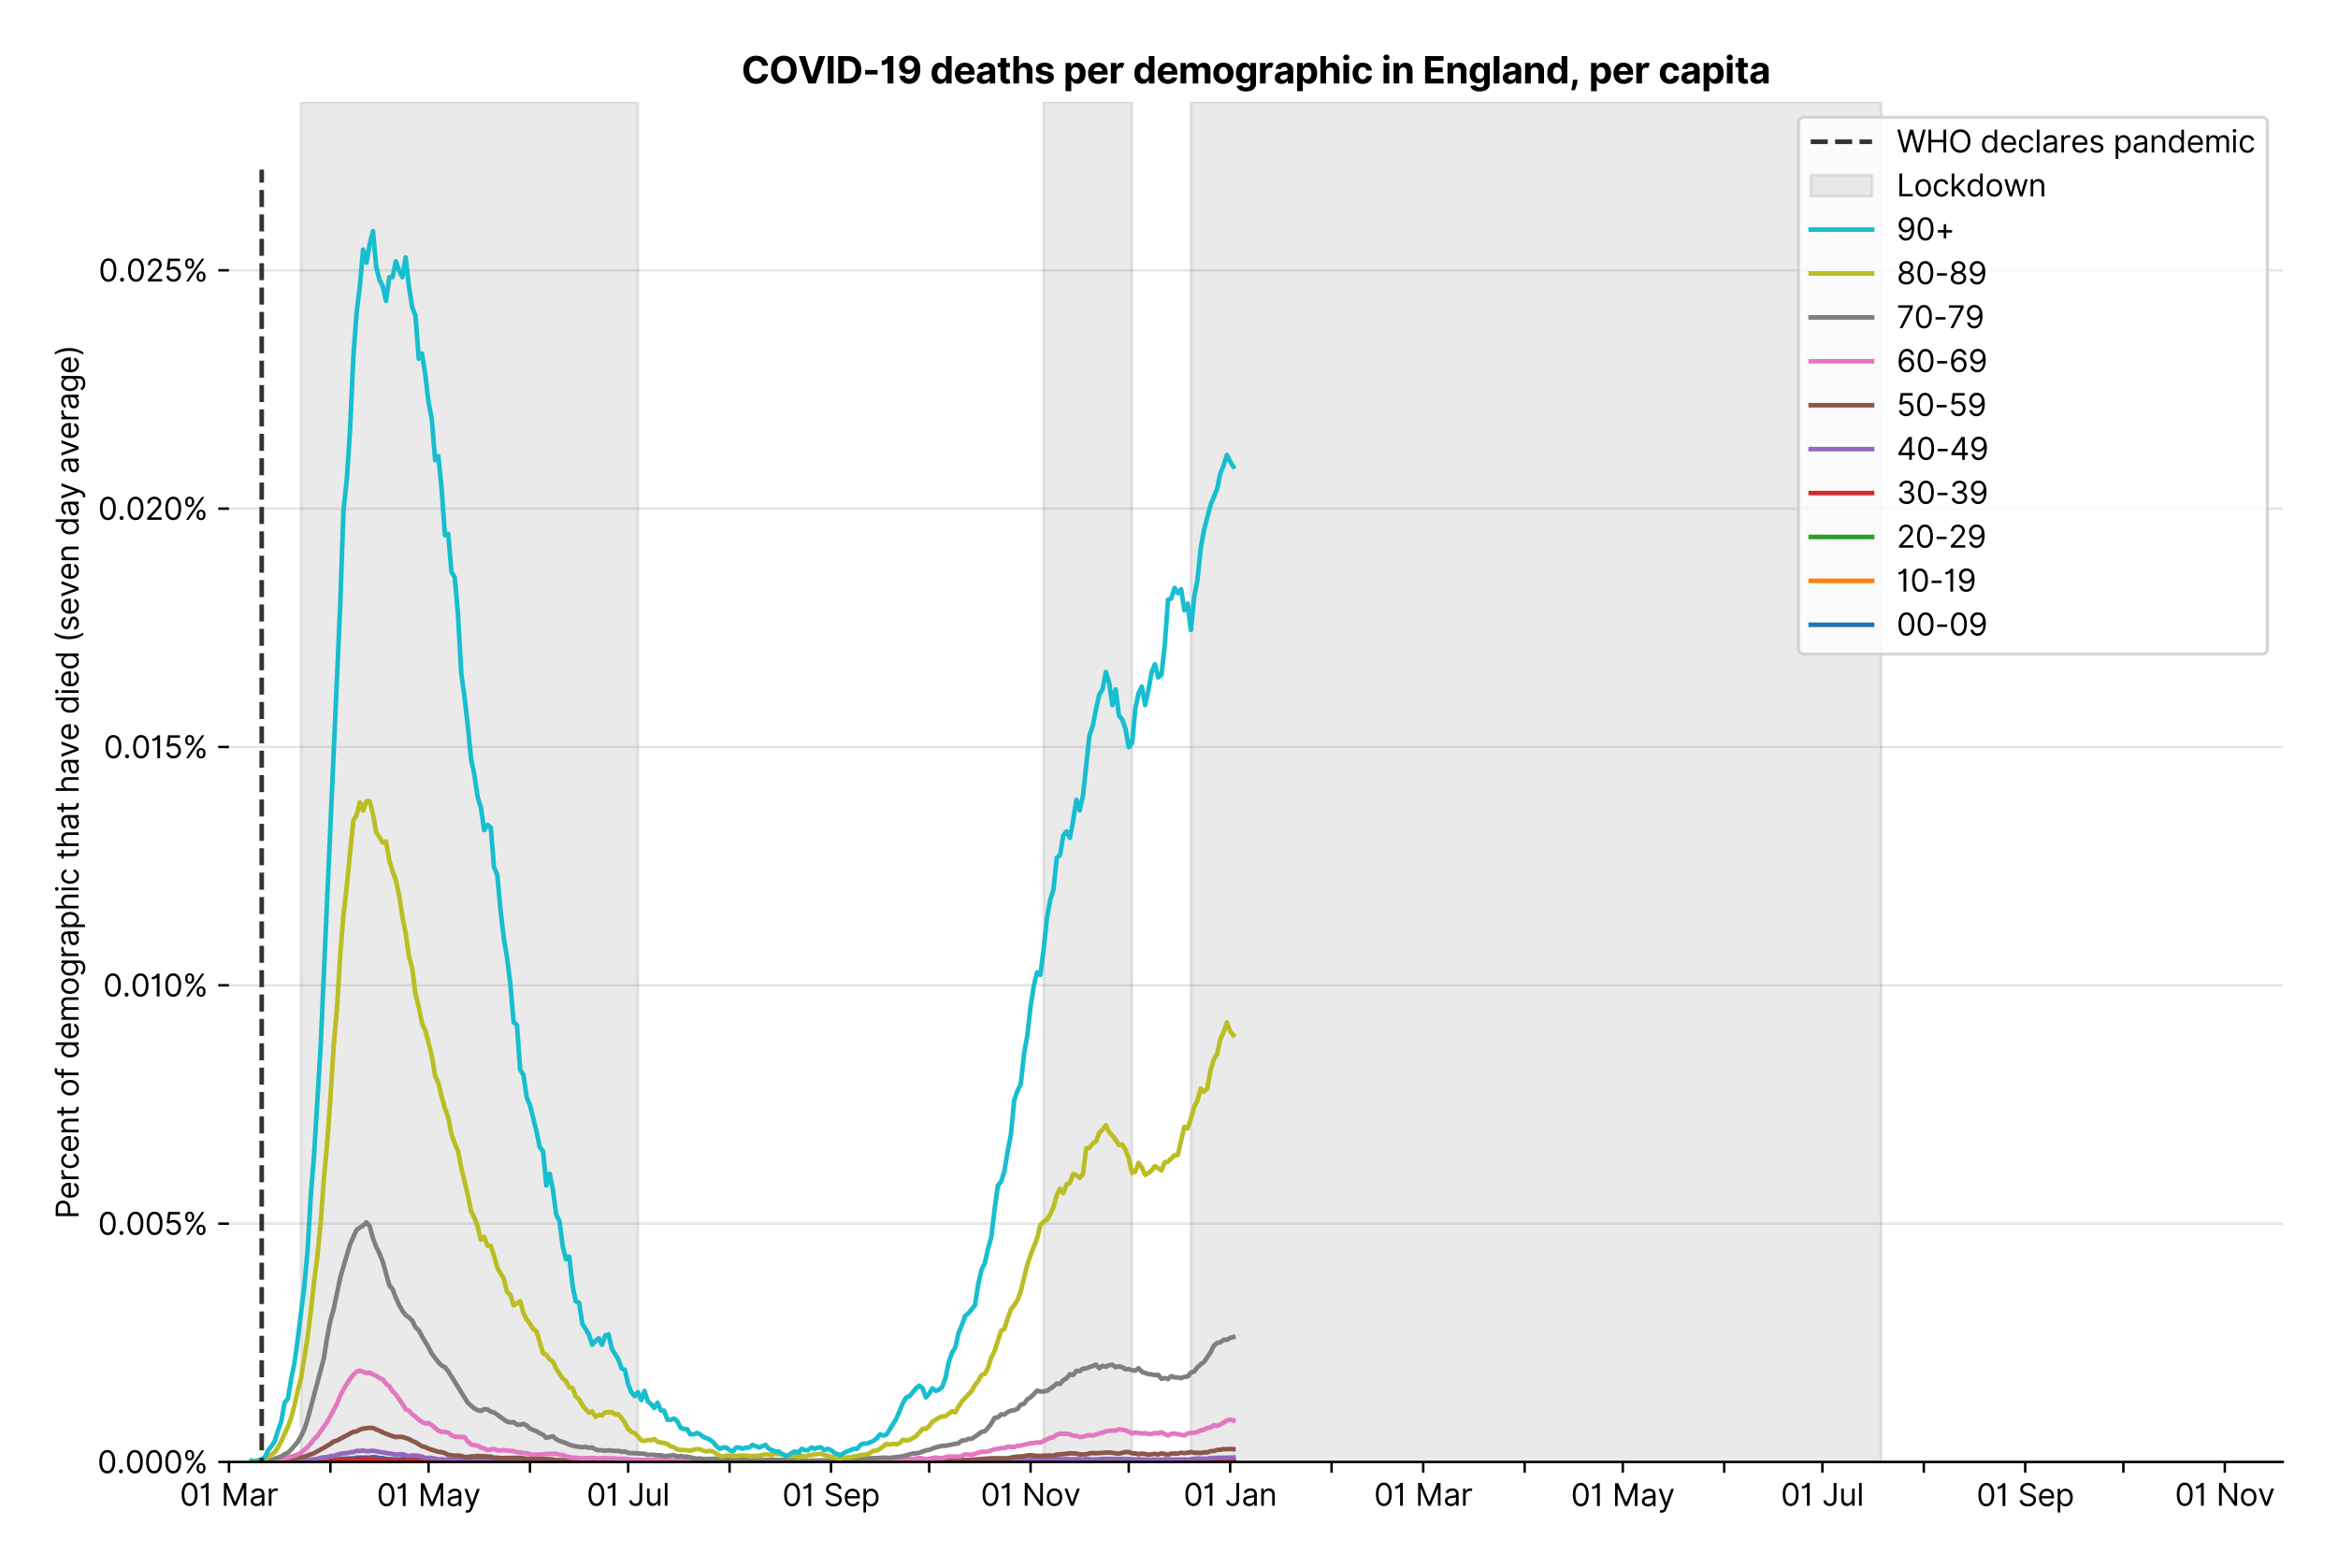 <?xml version="1.0" encoding="utf-8" standalone="no"?>
<!DOCTYPE svg PUBLIC "-//W3C//DTD SVG 1.1//EN"
  "http://www.w3.org/Graphics/SVG/1.1/DTD/svg11.dtd">
<svg xmlns:xlink="http://www.w3.org/1999/xlink" viewBox="0 0 762.255 511.234" xmlns="http://www.w3.org/2000/svg" version="1.1">
 <defs>
  <style type="text/css">*{stroke-linejoin: round; stroke-linecap: butt}</style>
 </defs>
 <g id="figure_1">
  <g id="patch_1">
   <path d="M 0 511.234 
L 762.255 511.234 
L 762.255 0 
L 0 0 
z
" style="fill: #ffffff"/>
  </g>
  <g id="axes_1">
   <g id="patch_2">
    <path d="M 74.655 476.745 
L 744.255 476.745 
L 744.255 33.225 
L 74.655 33.225 
z
" style="fill: #ffffff"/>
   </g>
   <g id="matplotlib.axis_1">
    <g id="xtick_1">
     <g id="line2d_1">
      <defs>
       <path id="m17211fd999" d="M 0 0 
L 0 3.5 
" style="stroke: #000000; stroke-width: 0.8"/>
      </defs>
      <g>
       <use xlink:href="#m17211fd999" x="74.655" y="476.745" style="stroke: #000000; stroke-width: 0.8"/>
      </g>
     </g>
     <g id="text_1">
      <!-- 01 Mar -->
      <g transform="translate(58.618 491.018)scale(0.1 -0.1)">
       <defs>
        <path id="Inter-Regular-30" d="M 2000 -64 
Q 1230 -64 806 561 
Q 382 1186 382 2327 
Q 382 3459 809 4088 
Q 1236 4718 2000 4718 
Q 2764 4718 3191 4088 
Q 3618 3459 3618 2327 
Q 3618 1186 3194 561 
Q 2771 -64 2000 -64 
z
M 2000 436 
Q 2509 436 2791 927 
Q 3073 1418 3073 2327 
Q 3073 3234 2789 3730 
Q 2505 4227 2000 4227 
Q 1496 4227 1211 3730 
Q 927 3234 927 2327 
Q 927 1418 1210 927 
Q 1493 436 2000 436 
z
" transform="scale(0.016)"/>
        <path id="Inter-Regular-31" d="M 1973 4655 
L 1973 0 
L 1409 0 
L 1409 3836 
L 1373 3836 
Q 1341 3773 1209 3692 
Q 1077 3611 868 3551 
Q 659 3491 391 3491 
L 391 3964 
Q 661 3964 859 4061 
Q 1057 4159 1190 4291 
Q 1323 4423 1392 4529 
Q 1461 4636 1473 4655 
L 1973 4655 
z
" transform="scale(0.016)"/>
        <path id="Inter-Regular-20" transform="scale(0.016)"/>
        <path id="Inter-Regular-4d" d="M 564 4655 
L 1236 4655 
L 2818 791 
L 2873 791 
L 4455 4655 
L 5127 4655 
L 5127 0 
L 4600 0 
L 4600 3536 
L 4555 3536 
L 3100 0 
L 2591 0 
L 1136 3536 
L 1091 3536 
L 1091 0 
L 564 0 
L 564 4655 
z
" transform="scale(0.016)"/>
        <path id="Inter-Regular-61" d="M 1518 -82 
Q 1186 -82 916 44 
Q 646 170 486 410 
Q 327 650 327 991 
Q 327 1291 445 1478 
Q 564 1666 761 1773 
Q 959 1880 1199 1933 
Q 1439 1986 1682 2018 
Q 2000 2059 2199 2080 
Q 2398 2102 2490 2154 
Q 2582 2207 2582 2336 
L 2582 2355 
Q 2582 2691 2399 2877 
Q 2216 3064 1846 3064 
Q 1461 3064 1243 2895 
Q 1025 2727 936 2536 
L 427 2718 
Q 564 3036 792 3214 
Q 1021 3393 1292 3464 
Q 1564 3536 1827 3536 
Q 1996 3536 2215 3496 
Q 2434 3457 2640 3334 
Q 2846 3211 2982 2963 
Q 3118 2716 3118 2300 
L 3118 0 
L 2582 0 
L 2582 473 
L 2555 473 
Q 2500 359 2373 229 
Q 2246 100 2034 9 
Q 1823 -82 1518 -82 
z
M 1600 400 
Q 1918 400 2137 525 
Q 2357 650 2469 847 
Q 2582 1045 2582 1264 
L 2582 1755 
Q 2548 1714 2433 1681 
Q 2318 1648 2169 1624 
Q 2021 1600 1881 1583 
Q 1741 1566 1655 1555 
Q 1446 1527 1265 1467 
Q 1084 1407 974 1287 
Q 864 1168 864 964 
Q 864 684 1072 542 
Q 1280 400 1600 400 
z
" transform="scale(0.016)"/>
        <path id="Inter-Regular-72" d="M 491 0 
L 491 3491 
L 1009 3491 
L 1009 2964 
L 1046 2964 
Q 1139 3223 1389 3384 
Q 1639 3545 1955 3545 
Q 2100 3545 2209 3511 
Q 2318 3477 2400 3418 
L 2218 2964 
Q 2161 2993 2085 3010 
Q 2009 3027 1909 3027 
Q 1527 3027 1277 2794 
Q 1027 2561 1027 2209 
L 1027 0 
L 491 0 
z
" transform="scale(0.016)"/>
       </defs>
       <use xlink:href="#Inter-Regular-30"/>
       <use xlink:href="#Inter-Regular-31" x="62.5"/>
       <use xlink:href="#Inter-Regular-20" x="106.676"/>
       <use xlink:href="#Inter-Regular-4d" x="134.801"/>
       <use xlink:href="#Inter-Regular-61" x="225.994"/>
       <use xlink:href="#Inter-Regular-72" x="282.386"/>
      </g>
     </g>
    </g>
    <g id="xtick_2">
     <g id="line2d_2">
      <g>
       <use xlink:href="#m17211fd999" x="107.723" y="476.745" style="stroke: #000000; stroke-width: 0.8"/>
      </g>
     </g>
    </g>
    <g id="xtick_3">
     <g id="line2d_3">
      <g>
       <use xlink:href="#m17211fd999" x="139.724" y="476.745" style="stroke: #000000; stroke-width: 0.8"/>
      </g>
     </g>
     <g id="text_2">
      <!-- 01 May -->
      <g transform="translate(122.821 491.117)scale(0.1 -0.1)">
       <defs>
        <path id="Inter-Regular-79" d="M 818 -1355 
Q 682 -1355 575 -1333 
Q 468 -1311 427 -1291 
L 564 -818 
Q 857 -893 1053 -814 
Q 1250 -736 1391 -345 
L 1509 -18 
L 218 3491 
L 800 3491 
L 1764 709 
L 1800 709 
L 2764 3491 
L 3346 3491 
L 1846 -564 
Q 1550 -1355 818 -1355 
z
" transform="scale(0.016)"/>
       </defs>
       <use xlink:href="#Inter-Regular-30"/>
       <use xlink:href="#Inter-Regular-31" x="62.5"/>
       <use xlink:href="#Inter-Regular-20" x="106.676"/>
       <use xlink:href="#Inter-Regular-4d" x="134.801"/>
       <use xlink:href="#Inter-Regular-61" x="225.994"/>
       <use xlink:href="#Inter-Regular-79" x="282.386"/>
      </g>
     </g>
    </g>
    <g id="xtick_4">
     <g id="line2d_4">
      <g>
       <use xlink:href="#m17211fd999" x="172.792" y="476.745" style="stroke: #000000; stroke-width: 0.8"/>
      </g>
     </g>
    </g>
    <g id="xtick_5">
     <g id="line2d_5">
      <g>
       <use xlink:href="#m17211fd999" x="204.794" y="476.745" style="stroke: #000000; stroke-width: 0.8"/>
      </g>
     </g>
     <g id="text_3">
      <!-- 01 Jul -->
      <g transform="translate(191.25 491.018)scale(0.1 -0.1)">
       <defs>
        <path id="Inter-Regular-4a" d="M 2346 4655 
L 2909 4655 
L 2909 1327 
Q 2909 657 2549 296 
Q 2189 -64 1582 -64 
Q 1200 -64 902 76 
Q 605 216 434 475 
Q 264 734 264 1091 
L 818 1091 
Q 818 795 1034 615 
Q 1250 436 1582 436 
Q 1948 436 2147 664 
Q 2346 893 2346 1327 
L 2346 4655 
z
" transform="scale(0.016)"/>
        <path id="Inter-Regular-75" d="M 2691 1427 
L 2691 3491 
L 3227 3491 
L 3227 0 
L 2691 0 
L 2691 591 
L 2655 591 
Q 2532 325 2273 140 
Q 2014 -45 1618 -45 
Q 1127 -45 809 280 
Q 491 605 491 1273 
L 491 3491 
L 1027 3491 
L 1027 1309 
Q 1027 927 1242 700 
Q 1457 473 1791 473 
Q 1991 473 2199 575 
Q 2407 677 2549 888 
Q 2691 1100 2691 1427 
z
" transform="scale(0.016)"/>
        <path id="Inter-Regular-6c" d="M 1027 4655 
L 1027 0 
L 491 0 
L 491 4655 
L 1027 4655 
z
" transform="scale(0.016)"/>
       </defs>
       <use xlink:href="#Inter-Regular-30"/>
       <use xlink:href="#Inter-Regular-31" x="62.5"/>
       <use xlink:href="#Inter-Regular-20" x="106.676"/>
       <use xlink:href="#Inter-Regular-4a" x="134.801"/>
       <use xlink:href="#Inter-Regular-75" x="189.063"/>
       <use xlink:href="#Inter-Regular-6c" x="247.159"/>
      </g>
     </g>
    </g>
    <g id="xtick_6">
     <g id="line2d_6">
      <g>
       <use xlink:href="#m17211fd999" x="237.862" y="476.745" style="stroke: #000000; stroke-width: 0.8"/>
      </g>
     </g>
    </g>
    <g id="xtick_7">
     <g id="line2d_7">
      <g>
       <use xlink:href="#m17211fd999" x="270.93" y="476.745" style="stroke: #000000; stroke-width: 0.8"/>
      </g>
     </g>
     <g id="text_4">
      <!-- 01 Sep -->
      <g transform="translate(255.043 491.117)scale(0.1 -0.1)">
       <defs>
        <path id="Inter-Regular-53" d="M 3109 3491 
Q 3068 3836 2777 4027 
Q 2486 4218 2064 4218 
Q 1600 4218 1318 3999 
Q 1036 3780 1036 3445 
Q 1036 3195 1189 3042 
Q 1343 2889 1553 2803 
Q 1764 2718 1936 2673 
L 2409 2545 
Q 2591 2498 2815 2414 
Q 3039 2330 3244 2185 
Q 3450 2041 3584 1816 
Q 3718 1591 3718 1264 
Q 3718 886 3521 581 
Q 3325 277 2949 97 
Q 2573 -82 2036 -82 
Q 1286 -82 845 272 
Q 405 627 364 1200 
L 946 1200 
Q 968 936 1124 764 
Q 1280 593 1519 510 
Q 1759 427 2036 427 
Q 2359 427 2616 533 
Q 2873 639 3023 828 
Q 3173 1018 3173 1273 
Q 3173 1505 3043 1650 
Q 2914 1795 2702 1886 
Q 2491 1977 2246 2045 
L 1673 2209 
Q 1127 2366 809 2657 
Q 491 2948 491 3418 
Q 491 3809 703 4101 
Q 916 4393 1276 4555 
Q 1636 4718 2082 4718 
Q 2532 4718 2882 4558 
Q 3232 4398 3437 4120 
Q 3643 3843 3655 3491 
L 3109 3491 
z
" transform="scale(0.016)"/>
        <path id="Inter-Regular-65" d="M 1955 -73 
Q 1450 -73 1085 151 
Q 721 375 524 778 
Q 327 1182 327 1718 
Q 327 2255 524 2665 
Q 721 3075 1074 3305 
Q 1427 3536 1900 3536 
Q 2173 3536 2439 3445 
Q 2705 3355 2923 3151 
Q 3141 2948 3270 2614 
Q 3400 2280 3400 1791 
L 3400 1564 
L 866 1564 
Q 884 1005 1183 707 
Q 1482 409 1955 409 
Q 2271 409 2498 545 
Q 2725 682 2827 955 
L 3346 809 
Q 3223 414 2854 170 
Q 2486 -73 1955 -73 
z
M 866 2027 
L 2855 2027 
Q 2855 2470 2595 2762 
Q 2336 3055 1900 3055 
Q 1593 3055 1368 2911 
Q 1143 2768 1013 2533 
Q 884 2298 866 2027 
z
" transform="scale(0.016)"/>
        <path id="Inter-Regular-70" d="M 491 -1309 
L 491 3491 
L 1009 3491 
L 1009 2936 
L 1073 2936 
Q 1132 3027 1237 3169 
Q 1343 3311 1542 3423 
Q 1741 3536 2082 3536 
Q 2523 3536 2859 3315 
Q 3196 3095 3384 2690 
Q 3573 2286 3573 1736 
Q 3573 1182 3384 776 
Q 3196 370 2861 148 
Q 2527 -73 2091 -73 
Q 1755 -73 1552 39 
Q 1350 152 1241 296 
Q 1132 441 1073 536 
L 1027 536 
L 1027 -1309 
L 491 -1309 
z
M 1018 1745 
Q 1018 1152 1276 780 
Q 1534 409 2018 409 
Q 2355 409 2581 587 
Q 2807 766 2921 1069 
Q 3036 1373 3036 1745 
Q 3036 2114 2923 2410 
Q 2811 2707 2585 2881 
Q 2359 3055 2018 3055 
Q 1527 3055 1272 2693 
Q 1018 2332 1018 1745 
z
" transform="scale(0.016)"/>
       </defs>
       <use xlink:href="#Inter-Regular-30"/>
       <use xlink:href="#Inter-Regular-31" x="62.5"/>
       <use xlink:href="#Inter-Regular-20" x="106.676"/>
       <use xlink:href="#Inter-Regular-53" x="134.801"/>
       <use xlink:href="#Inter-Regular-65" x="198.58"/>
       <use xlink:href="#Inter-Regular-70" x="256.818"/>
      </g>
     </g>
    </g>
    <g id="xtick_8">
     <g id="line2d_8">
      <g>
       <use xlink:href="#m17211fd999" x="302.932" y="476.745" style="stroke: #000000; stroke-width: 0.8"/>
      </g>
     </g>
    </g>
    <g id="xtick_9">
     <g id="line2d_9">
      <g>
       <use xlink:href="#m17211fd999" x="336" y="476.745" style="stroke: #000000; stroke-width: 0.8"/>
      </g>
     </g>
     <g id="text_5">
      <!-- 01 Nov -->
      <g transform="translate(319.729 491.018)scale(0.1 -0.1)">
       <defs>
        <path id="Inter-Regular-4e" d="M 4255 4655 
L 4255 0 
L 3709 0 
L 1173 3655 
L 1127 3655 
L 1127 0 
L 564 0 
L 564 4655 
L 1109 4655 
L 3655 991 
L 3700 991 
L 3700 4655 
L 4255 4655 
z
" transform="scale(0.016)"/>
        <path id="Inter-Regular-6f" d="M 1909 -73 
Q 1436 -73 1080 152 
Q 725 377 526 781 
Q 327 1186 327 1727 
Q 327 2273 526 2679 
Q 725 3086 1080 3311 
Q 1436 3536 1909 3536 
Q 2382 3536 2737 3311 
Q 3093 3086 3292 2679 
Q 3491 2273 3491 1727 
Q 3491 1186 3292 781 
Q 3093 377 2737 152 
Q 2382 -73 1909 -73 
z
M 1909 409 
Q 2268 409 2500 593 
Q 2732 777 2843 1077 
Q 2955 1377 2955 1727 
Q 2955 2077 2843 2379 
Q 2732 2682 2500 2868 
Q 2268 3055 1909 3055 
Q 1550 3055 1318 2868 
Q 1086 2682 975 2379 
Q 864 2077 864 1727 
Q 864 1377 975 1077 
Q 1086 777 1318 593 
Q 1550 409 1909 409 
z
" transform="scale(0.016)"/>
        <path id="Inter-Regular-76" d="M 3346 3491 
L 2055 0 
L 1509 0 
L 218 3491 
L 800 3491 
L 1764 709 
L 1800 709 
L 2764 3491 
L 3346 3491 
z
" transform="scale(0.016)"/>
       </defs>
       <use xlink:href="#Inter-Regular-30"/>
       <use xlink:href="#Inter-Regular-31" x="62.5"/>
       <use xlink:href="#Inter-Regular-20" x="106.676"/>
       <use xlink:href="#Inter-Regular-4e" x="134.801"/>
       <use xlink:href="#Inter-Regular-6f" x="210.085"/>
       <use xlink:href="#Inter-Regular-76" x="269.744"/>
      </g>
     </g>
    </g>
    <g id="xtick_10">
     <g id="line2d_10">
      <g>
       <use xlink:href="#m17211fd999" x="368.001" y="476.745" style="stroke: #000000; stroke-width: 0.8"/>
      </g>
     </g>
    </g>
    <g id="xtick_11">
     <g id="line2d_11">
      <g>
       <use xlink:href="#m17211fd999" x="401.07" y="476.745" style="stroke: #000000; stroke-width: 0.8"/>
      </g>
     </g>
     <g id="text_6">
      <!-- 01 Jan -->
      <g transform="translate(385.87 491.018)scale(0.1 -0.1)">
       <defs>
        <path id="Inter-Regular-6e" d="M 1027 2100 
L 1027 0 
L 491 0 
L 491 3491 
L 1009 3491 
L 1009 2945 
L 1055 2945 
Q 1177 3211 1427 3373 
Q 1677 3536 2073 3536 
Q 2602 3536 2928 3211 
Q 3255 2886 3255 2218 
L 3255 0 
L 2718 0 
L 2718 2182 
Q 2718 2593 2504 2824 
Q 2291 3055 1918 3055 
Q 1534 3055 1280 2806 
Q 1027 2557 1027 2100 
z
" transform="scale(0.016)"/>
       </defs>
       <use xlink:href="#Inter-Regular-30"/>
       <use xlink:href="#Inter-Regular-31" x="62.5"/>
       <use xlink:href="#Inter-Regular-20" x="106.676"/>
       <use xlink:href="#Inter-Regular-4a" x="134.801"/>
       <use xlink:href="#Inter-Regular-61" x="189.063"/>
       <use xlink:href="#Inter-Regular-6e" x="245.455"/>
      </g>
     </g>
    </g>
    <g id="xtick_12">
     <g id="line2d_12">
      <g>
       <use xlink:href="#m17211fd999" x="434.138" y="476.745" style="stroke: #000000; stroke-width: 0.8"/>
      </g>
     </g>
    </g>
    <g id="xtick_13">
     <g id="line2d_13">
      <g>
       <use xlink:href="#m17211fd999" x="464.006" y="476.745" style="stroke: #000000; stroke-width: 0.8"/>
      </g>
     </g>
     <g id="text_7">
      <!-- 01 Mar -->
      <g transform="translate(447.969 491.018)scale(0.1 -0.1)">
       <use xlink:href="#Inter-Regular-30"/>
       <use xlink:href="#Inter-Regular-31" x="62.5"/>
       <use xlink:href="#Inter-Regular-20" x="106.676"/>
       <use xlink:href="#Inter-Regular-4d" x="134.801"/>
       <use xlink:href="#Inter-Regular-61" x="225.994"/>
       <use xlink:href="#Inter-Regular-72" x="282.386"/>
      </g>
     </g>
    </g>
    <g id="xtick_14">
     <g id="line2d_14">
      <g>
       <use xlink:href="#m17211fd999" x="497.074" y="476.745" style="stroke: #000000; stroke-width: 0.8"/>
      </g>
     </g>
    </g>
    <g id="xtick_15">
     <g id="line2d_15">
      <g>
       <use xlink:href="#m17211fd999" x="529.075" y="476.745" style="stroke: #000000; stroke-width: 0.8"/>
      </g>
     </g>
     <g id="text_8">
      <!-- 01 May -->
      <g transform="translate(512.172 491.117)scale(0.1 -0.1)">
       <use xlink:href="#Inter-Regular-30"/>
       <use xlink:href="#Inter-Regular-31" x="62.5"/>
       <use xlink:href="#Inter-Regular-20" x="106.676"/>
       <use xlink:href="#Inter-Regular-4d" x="134.801"/>
       <use xlink:href="#Inter-Regular-61" x="225.994"/>
       <use xlink:href="#Inter-Regular-79" x="282.386"/>
      </g>
     </g>
    </g>
    <g id="xtick_16">
     <g id="line2d_16">
      <g>
       <use xlink:href="#m17211fd999" x="562.144" y="476.745" style="stroke: #000000; stroke-width: 0.8"/>
      </g>
     </g>
    </g>
    <g id="xtick_17">
     <g id="line2d_17">
      <g>
       <use xlink:href="#m17211fd999" x="594.145" y="476.745" style="stroke: #000000; stroke-width: 0.8"/>
      </g>
     </g>
     <g id="text_9">
      <!-- 01 Jul -->
      <g transform="translate(580.601 491.018)scale(0.1 -0.1)">
       <use xlink:href="#Inter-Regular-30"/>
       <use xlink:href="#Inter-Regular-31" x="62.5"/>
       <use xlink:href="#Inter-Regular-20" x="106.676"/>
       <use xlink:href="#Inter-Regular-4a" x="134.801"/>
       <use xlink:href="#Inter-Regular-75" x="189.063"/>
       <use xlink:href="#Inter-Regular-6c" x="247.159"/>
      </g>
     </g>
    </g>
    <g id="xtick_18">
     <g id="line2d_18">
      <g>
       <use xlink:href="#m17211fd999" x="627.213" y="476.745" style="stroke: #000000; stroke-width: 0.8"/>
      </g>
     </g>
    </g>
    <g id="xtick_19">
     <g id="line2d_19">
      <g>
       <use xlink:href="#m17211fd999" x="660.281" y="476.745" style="stroke: #000000; stroke-width: 0.8"/>
      </g>
     </g>
     <g id="text_10">
      <!-- 01 Sep -->
      <g transform="translate(644.394 491.117)scale(0.1 -0.1)">
       <use xlink:href="#Inter-Regular-30"/>
       <use xlink:href="#Inter-Regular-31" x="62.5"/>
       <use xlink:href="#Inter-Regular-20" x="106.676"/>
       <use xlink:href="#Inter-Regular-53" x="134.801"/>
       <use xlink:href="#Inter-Regular-65" x="198.58"/>
       <use xlink:href="#Inter-Regular-70" x="256.818"/>
      </g>
     </g>
    </g>
    <g id="xtick_20">
     <g id="line2d_20">
      <g>
       <use xlink:href="#m17211fd999" x="692.283" y="476.745" style="stroke: #000000; stroke-width: 0.8"/>
      </g>
     </g>
    </g>
    <g id="xtick_21">
     <g id="line2d_21">
      <g>
       <use xlink:href="#m17211fd999" x="725.351" y="476.745" style="stroke: #000000; stroke-width: 0.8"/>
      </g>
     </g>
     <g id="text_11">
      <!-- 01 Nov -->
      <g transform="translate(709.08 491.018)scale(0.1 -0.1)">
       <use xlink:href="#Inter-Regular-30"/>
       <use xlink:href="#Inter-Regular-31" x="62.5"/>
       <use xlink:href="#Inter-Regular-20" x="106.676"/>
       <use xlink:href="#Inter-Regular-4e" x="134.801"/>
       <use xlink:href="#Inter-Regular-6f" x="210.085"/>
       <use xlink:href="#Inter-Regular-76" x="269.744"/>
      </g>
     </g>
    </g>
   </g>
   <g id="matplotlib.axis_2">
    <g id="ytick_1">
     <g id="line2d_22">
      <path d="M 74.655 476.745 
L 744.255 476.745 
" clip-path="url(#p80b0360ab8)" style="fill: none; stroke: #e5e5e5; stroke-width: 0.8; stroke-linecap: square"/>
     </g>
     <g id="line2d_23">
      <defs>
       <path id="m301a9242b6" d="M 0 0 
L -3.5 0 
" style="stroke: #000000; stroke-width: 0.8"/>
      </defs>
      <g>
       <use xlink:href="#m301a9242b6" x="74.655" y="476.745" style="stroke: #000000; stroke-width: 0.8"/>
      </g>
     </g>
     <g id="text_12">
      <!-- 0.000% -->
      <g transform="translate(31.773 480.382)scale(0.1 -0.1)">
       <defs>
        <path id="Inter-Regular-2e" d="M 882 -36 
Q 714 -36 593 84 
Q 473 205 473 373 
Q 473 541 593 661 
Q 714 782 882 782 
Q 1050 782 1170 661 
Q 1291 541 1291 373 
Q 1291 205 1170 84 
Q 1050 -36 882 -36 
z
" transform="scale(0.016)"/>
        <path id="Inter-Regular-25" d="M 2855 873 
L 2855 1118 
Q 2855 1373 2960 1585 
Q 3066 1798 3269 1926 
Q 3473 2055 3764 2055 
Q 4059 2055 4259 1926 
Q 4459 1798 4561 1585 
Q 4664 1373 4664 1118 
L 4664 873 
Q 4664 618 4560 405 
Q 4457 193 4256 64 
Q 4055 -64 3764 -64 
Q 3468 -64 3266 64 
Q 3064 193 2959 405 
Q 2855 618 2855 873 
z
M 536 3536 
L 536 3782 
Q 536 4036 642 4248 
Q 748 4461 951 4589 
Q 1155 4718 1446 4718 
Q 1741 4718 1941 4589 
Q 2141 4461 2243 4248 
Q 2346 4036 2346 3782 
L 2346 3536 
Q 2346 3282 2242 3069 
Q 2139 2857 1937 2728 
Q 1736 2600 1446 2600 
Q 1150 2600 948 2728 
Q 746 2857 641 3069 
Q 536 3282 536 3536 
z
M 709 0 
L 3909 4655 
L 4427 4655 
L 1227 0 
L 709 0 
z
M 3318 1118 
L 3318 873 
Q 3318 661 3418 494 
Q 3518 327 3764 327 
Q 4002 327 4101 494 
Q 4200 661 4200 873 
L 4200 1118 
Q 4200 1330 4104 1497 
Q 4009 1664 3764 1664 
Q 3525 1664 3421 1497 
Q 3318 1330 3318 1118 
z
M 1000 3782 
L 1000 3536 
Q 1000 3325 1100 3158 
Q 1200 2991 1446 2991 
Q 1684 2991 1783 3158 
Q 1882 3325 1882 3536 
L 1882 3782 
Q 1882 3993 1786 4160 
Q 1691 4327 1446 4327 
Q 1207 4327 1103 4160 
Q 1000 3993 1000 3782 
z
" transform="scale(0.016)"/>
       </defs>
       <use xlink:href="#Inter-Regular-30"/>
       <use xlink:href="#Inter-Regular-2e" x="62.5"/>
       <use xlink:href="#Inter-Regular-30" x="90.057"/>
       <use xlink:href="#Inter-Regular-30" x="152.557"/>
       <use xlink:href="#Inter-Regular-30" x="215.057"/>
       <use xlink:href="#Inter-Regular-25" x="277.557"/>
      </g>
     </g>
    </g>
    <g id="ytick_2">
     <g id="line2d_24">
      <path d="M 74.655 399.026 
L 744.255 399.026 
" clip-path="url(#p80b0360ab8)" style="fill: none; stroke: #e5e5e5; stroke-width: 0.8; stroke-linecap: square"/>
     </g>
     <g id="line2d_25">
      <g>
       <use xlink:href="#m301a9242b6" x="74.655" y="399.026" style="stroke: #000000; stroke-width: 0.8"/>
      </g>
     </g>
     <g id="text_13">
      <!-- 0.005% -->
      <g transform="translate(31.944 402.663)scale(0.1 -0.1)">
       <defs>
        <path id="Inter-Regular-35" d="M 1936 -64 
Q 1536 -64 1216 95 
Q 896 255 702 532 
Q 509 809 491 1164 
L 1036 1164 
Q 1068 848 1324 642 
Q 1580 436 1936 436 
Q 2223 436 2447 570 
Q 2671 705 2799 940 
Q 2927 1175 2927 1473 
Q 2927 1777 2794 2017 
Q 2661 2257 2429 2395 
Q 2198 2534 1900 2536 
Q 1686 2539 1461 2472 
Q 1236 2405 1091 2300 
L 564 2364 
L 846 4655 
L 3264 4655 
L 3264 4155 
L 1318 4155 
L 1155 2782 
L 1182 2782 
Q 1325 2895 1541 2970 
Q 1757 3045 1991 3045 
Q 2418 3045 2753 2842 
Q 3089 2639 3281 2286 
Q 3473 1934 3473 1482 
Q 3473 1036 3274 687 
Q 3075 339 2727 137 
Q 2380 -64 1936 -64 
z
" transform="scale(0.016)"/>
       </defs>
       <use xlink:href="#Inter-Regular-30"/>
       <use xlink:href="#Inter-Regular-2e" x="62.5"/>
       <use xlink:href="#Inter-Regular-30" x="90.057"/>
       <use xlink:href="#Inter-Regular-30" x="152.557"/>
       <use xlink:href="#Inter-Regular-35" x="215.057"/>
       <use xlink:href="#Inter-Regular-25" x="275.852"/>
      </g>
     </g>
    </g>
    <g id="ytick_3">
     <g id="line2d_26">
      <path d="M 74.655 321.307 
L 744.255 321.307 
" clip-path="url(#p80b0360ab8)" style="fill: none; stroke: #e5e5e5; stroke-width: 0.8; stroke-linecap: square"/>
     </g>
     <g id="line2d_27">
      <g>
       <use xlink:href="#m301a9242b6" x="74.655" y="321.307" style="stroke: #000000; stroke-width: 0.8"/>
      </g>
     </g>
     <g id="text_14">
      <!-- 0.010% -->
      <g transform="translate(33.606 324.944)scale(0.1 -0.1)">
       <use xlink:href="#Inter-Regular-30"/>
       <use xlink:href="#Inter-Regular-2e" x="62.5"/>
       <use xlink:href="#Inter-Regular-30" x="90.057"/>
       <use xlink:href="#Inter-Regular-31" x="152.557"/>
       <use xlink:href="#Inter-Regular-30" x="196.733"/>
       <use xlink:href="#Inter-Regular-25" x="259.233"/>
      </g>
     </g>
    </g>
    <g id="ytick_4">
     <g id="line2d_28">
      <path d="M 74.655 243.588 
L 744.255 243.588 
" clip-path="url(#p80b0360ab8)" style="fill: none; stroke: #e5e5e5; stroke-width: 0.8; stroke-linecap: square"/>
     </g>
     <g id="line2d_29">
      <g>
       <use xlink:href="#m301a9242b6" x="74.655" y="243.588" style="stroke: #000000; stroke-width: 0.8"/>
      </g>
     </g>
     <g id="text_15">
      <!-- 0.015% -->
      <g transform="translate(33.777 247.225)scale(0.1 -0.1)">
       <use xlink:href="#Inter-Regular-30"/>
       <use xlink:href="#Inter-Regular-2e" x="62.5"/>
       <use xlink:href="#Inter-Regular-30" x="90.057"/>
       <use xlink:href="#Inter-Regular-31" x="152.557"/>
       <use xlink:href="#Inter-Regular-35" x="196.733"/>
       <use xlink:href="#Inter-Regular-25" x="257.528"/>
      </g>
     </g>
    </g>
    <g id="ytick_5">
     <g id="line2d_30">
      <path d="M 74.655 165.869 
L 744.255 165.869 
" clip-path="url(#p80b0360ab8)" style="fill: none; stroke: #e5e5e5; stroke-width: 0.8; stroke-linecap: square"/>
     </g>
     <g id="line2d_31">
      <g>
       <use xlink:href="#m301a9242b6" x="74.655" y="165.869" style="stroke: #000000; stroke-width: 0.8"/>
      </g>
     </g>
     <g id="text_16">
      <!-- 0.020% -->
      <g transform="translate(31.972 169.506)scale(0.1 -0.1)">
       <defs>
        <path id="Inter-Regular-32" d="M 482 0 
L 482 409 
L 2018 2091 
Q 2289 2386 2464 2605 
Q 2639 2825 2724 3019 
Q 2809 3214 2809 3427 
Q 2809 3795 2553 4011 
Q 2298 4227 1918 4227 
Q 1514 4227 1275 3985 
Q 1036 3743 1036 3345 
L 500 3345 
Q 500 3755 688 4064 
Q 877 4373 1203 4545 
Q 1530 4718 1936 4718 
Q 2346 4718 2661 4545 
Q 2977 4373 3156 4079 
Q 3336 3786 3336 3427 
Q 3336 3170 3244 2926 
Q 3152 2682 2926 2383 
Q 2700 2084 2300 1655 
L 1255 536 
L 1255 500 
L 3418 500 
L 3418 0 
L 482 0 
z
" transform="scale(0.016)"/>
       </defs>
       <use xlink:href="#Inter-Regular-30"/>
       <use xlink:href="#Inter-Regular-2e" x="62.5"/>
       <use xlink:href="#Inter-Regular-30" x="90.057"/>
       <use xlink:href="#Inter-Regular-32" x="152.557"/>
       <use xlink:href="#Inter-Regular-30" x="213.068"/>
       <use xlink:href="#Inter-Regular-25" x="275.568"/>
      </g>
     </g>
    </g>
    <g id="ytick_6">
     <g id="line2d_32">
      <path d="M 74.655 88.15 
L 744.255 88.15 
" clip-path="url(#p80b0360ab8)" style="fill: none; stroke: #e5e5e5; stroke-width: 0.8; stroke-linecap: square"/>
     </g>
     <g id="line2d_33">
      <g>
       <use xlink:href="#m301a9242b6" x="74.655" y="88.15" style="stroke: #000000; stroke-width: 0.8"/>
      </g>
     </g>
     <g id="text_17">
      <!-- 0.025% -->
      <g transform="translate(32.142 91.787)scale(0.1 -0.1)">
       <use xlink:href="#Inter-Regular-30"/>
       <use xlink:href="#Inter-Regular-2e" x="62.5"/>
       <use xlink:href="#Inter-Regular-30" x="90.057"/>
       <use xlink:href="#Inter-Regular-32" x="152.557"/>
       <use xlink:href="#Inter-Regular-35" x="213.068"/>
       <use xlink:href="#Inter-Regular-25" x="273.864"/>
      </g>
     </g>
    </g>
    <g id="text_18">
     <!-- Percent of demographic that have died (seven day average) -->
     <g transform="translate(25.614 397.458)rotate(-90)scale(0.1 -0.1)">
      <defs>
       <path id="Inter-Regular-50" d="M 564 0 
L 564 4655 
L 2136 4655 
Q 2684 4655 3033 4458 
Q 3382 4261 3550 3927 
Q 3718 3593 3718 3182 
Q 3718 2770 3551 2434 
Q 3384 2098 3036 1899 
Q 2689 1700 2146 1700 
L 1127 1700 
L 1127 0 
L 564 0 
z
M 1127 2200 
L 2127 2200 
Q 2689 2200 2926 2482 
Q 3164 2764 3164 3182 
Q 3164 3602 2925 3878 
Q 2686 4155 2118 4155 
L 1127 4155 
L 1127 2200 
z
" transform="scale(0.016)"/>
       <path id="Inter-Regular-63" d="M 1909 -73 
Q 1418 -73 1063 159 
Q 709 391 518 798 
Q 327 1205 327 1727 
Q 327 2259 524 2667 
Q 721 3075 1074 3305 
Q 1427 3536 1900 3536 
Q 2268 3536 2563 3400 
Q 2859 3264 3047 3018 
Q 3236 2773 3282 2445 
L 2746 2445 
Q 2684 2684 2474 2869 
Q 2264 3055 1909 3055 
Q 1439 3055 1151 2697 
Q 864 2339 864 1745 
Q 864 1139 1148 774 
Q 1432 409 1909 409 
Q 2223 409 2447 570 
Q 2671 732 2746 1018 
L 3282 1018 
Q 3236 709 3058 462 
Q 2880 216 2588 71 
Q 2296 -73 1909 -73 
z
" transform="scale(0.016)"/>
       <path id="Inter-Regular-74" d="M 2009 3491 
L 2009 3036 
L 1264 3036 
L 1264 1000 
Q 1264 773 1331 660 
Q 1398 548 1503 510 
Q 1609 473 1727 473 
Q 1816 473 1873 483 
Q 1930 493 1964 500 
L 2073 18 
Q 2018 -2 1920 -23 
Q 1823 -45 1673 -45 
Q 1446 -45 1228 52 
Q 1011 150 869 350 
Q 727 550 727 855 
L 727 3036 
L 200 3036 
L 200 3491 
L 727 3491 
L 727 4327 
L 1264 4327 
L 1264 3491 
L 2009 3491 
z
" transform="scale(0.016)"/>
       <path id="Inter-Regular-66" d="M 2046 3491 
L 2046 3036 
L 1264 3036 
L 1264 0 
L 727 0 
L 727 3036 
L 164 3036 
L 164 3491 
L 727 3491 
L 727 3973 
Q 727 4273 868 4473 
Q 1009 4673 1234 4773 
Q 1459 4873 1709 4873 
Q 1907 4873 2032 4841 
Q 2157 4809 2218 4782 
L 2064 4318 
Q 2023 4332 1951 4352 
Q 1880 4373 1764 4373 
Q 1498 4373 1381 4239 
Q 1264 4105 1264 3845 
L 1264 3491 
L 2046 3491 
z
" transform="scale(0.016)"/>
       <path id="Inter-Regular-64" d="M 1809 -73 
Q 1373 -73 1039 148 
Q 705 370 516 776 
Q 327 1182 327 1736 
Q 327 2286 516 2690 
Q 705 3095 1041 3315 
Q 1377 3536 1818 3536 
Q 2159 3536 2358 3423 
Q 2557 3311 2662 3169 
Q 2768 3027 2827 2936 
L 2873 2936 
L 2873 4655 
L 3409 4655 
L 3409 0 
L 2891 0 
L 2891 536 
L 2827 536 
Q 2768 441 2659 296 
Q 2550 152 2348 39 
Q 2146 -73 1809 -73 
z
M 1882 409 
Q 2366 409 2624 780 
Q 2882 1152 2882 1745 
Q 2882 2332 2627 2693 
Q 2373 3055 1882 3055 
Q 1541 3055 1315 2881 
Q 1089 2707 976 2410 
Q 864 2114 864 1745 
Q 864 1373 978 1069 
Q 1093 766 1319 587 
Q 1546 409 1882 409 
z
" transform="scale(0.016)"/>
       <path id="Inter-Regular-6d" d="M 491 0 
L 491 3491 
L 1009 3491 
L 1009 2945 
L 1055 2945 
Q 1164 3225 1407 3380 
Q 1650 3536 1991 3536 
Q 2336 3536 2567 3380 
Q 2798 3225 2927 2945 
L 2964 2945 
Q 3098 3216 3366 3376 
Q 3634 3536 4009 3536 
Q 4477 3536 4775 3244 
Q 5073 2952 5073 2336 
L 5073 0 
L 4536 0 
L 4536 2336 
Q 4536 2723 4325 2889 
Q 4114 3055 3827 3055 
Q 3459 3055 3257 2833 
Q 3055 2611 3055 2273 
L 3055 0 
L 2509 0 
L 2509 2391 
Q 2509 2689 2316 2872 
Q 2123 3055 1818 3055 
Q 1609 3055 1428 2943 
Q 1248 2832 1137 2635 
Q 1027 2439 1027 2182 
L 1027 0 
L 491 0 
z
" transform="scale(0.016)"/>
       <path id="Inter-Regular-67" d="M 1900 -1382 
Q 1316 -1382 976 -1169 
Q 636 -957 473 -682 
L 900 -382 
Q 973 -477 1084 -601 
Q 1196 -725 1390 -817 
Q 1584 -909 1900 -909 
Q 2323 -909 2598 -704 
Q 2873 -500 2873 -64 
L 2873 645 
L 2827 645 
Q 2768 550 2660 410 
Q 2552 270 2351 162 
Q 2150 55 1809 55 
Q 1386 55 1051 255 
Q 716 455 521 836 
Q 327 1218 327 1764 
Q 327 2300 516 2699 
Q 705 3098 1041 3317 
Q 1377 3536 1818 3536 
Q 2159 3536 2360 3423 
Q 2561 3311 2669 3169 
Q 2777 3027 2836 2936 
L 2891 2936 
L 2891 3491 
L 3409 3491 
L 3409 -100 
Q 3409 -550 3205 -833 
Q 3002 -1116 2660 -1249 
Q 2318 -1382 1900 -1382 
z
M 1882 536 
Q 2366 536 2624 864 
Q 2882 1193 2882 1773 
Q 2882 2339 2627 2697 
Q 2373 3055 1882 3055 
Q 1541 3055 1315 2882 
Q 1089 2709 976 2418 
Q 864 2127 864 1773 
Q 864 1227 1120 881 
Q 1377 536 1882 536 
z
" transform="scale(0.016)"/>
       <path id="Inter-Regular-68" d="M 1027 2100 
L 1027 0 
L 491 0 
L 491 4655 
L 1027 4655 
L 1027 2945 
L 1073 2945 
Q 1196 3216 1442 3376 
Q 1689 3536 2100 3536 
Q 2636 3536 2963 3213 
Q 3291 2891 3291 2218 
L 3291 0 
L 2755 0 
L 2755 2182 
Q 2755 2598 2540 2826 
Q 2325 3055 1946 3055 
Q 1548 3055 1287 2806 
Q 1027 2557 1027 2100 
z
" transform="scale(0.016)"/>
       <path id="Inter-Regular-69" d="M 491 0 
L 491 3491 
L 1027 3491 
L 1027 0 
L 491 0 
z
M 764 4073 
Q 607 4073 494 4179 
Q 382 4286 382 4436 
Q 382 4586 494 4693 
Q 607 4800 764 4800 
Q 921 4800 1033 4693 
Q 1146 4586 1146 4436 
Q 1146 4286 1033 4179 
Q 921 4073 764 4073 
z
" transform="scale(0.016)"/>
       <path id="Inter-Regular-28" d="M 682 1964 
Q 682 2823 906 3544 
Q 1130 4266 1546 4873 
L 2018 4873 
Q 1800 4573 1623 4095 
Q 1446 3618 1341 3061 
Q 1236 2505 1236 1964 
Q 1236 1423 1341 866 
Q 1446 309 1623 -168 
Q 1800 -645 2018 -945 
L 1546 -945 
Q 1130 -339 906 383 
Q 682 1105 682 1964 
z
" transform="scale(0.016)"/>
       <path id="Inter-Regular-73" d="M 2964 2709 
L 2482 2573 
Q 2411 2755 2245 2914 
Q 2080 3073 1727 3073 
Q 1407 3073 1194 2926 
Q 982 2780 982 2555 
Q 982 2355 1127 2239 
Q 1273 2123 1582 2045 
L 2100 1918 
Q 3027 1691 3027 973 
Q 3027 673 2855 436 
Q 2684 200 2377 63 
Q 2071 -73 1664 -73 
Q 1130 -73 780 159 
Q 430 391 336 836 
L 846 964 
Q 989 400 1655 400 
Q 2030 400 2251 560 
Q 2473 720 2473 945 
Q 2473 1316 1955 1436 
L 1373 1573 
Q 893 1686 669 1926 
Q 446 2166 446 2527 
Q 446 2823 613 3050 
Q 780 3277 1069 3406 
Q 1359 3536 1727 3536 
Q 2246 3536 2542 3309 
Q 2839 3082 2964 2709 
z
" transform="scale(0.016)"/>
       <path id="Inter-Regular-29" d="M 1638 1940 
Q 1638 1081 1414 359 
Q 1191 -362 775 -969 
L 302 -969 
Q 520 -669 697 -191 
Q 875 286 979 842 
Q 1084 1399 1084 1940 
Q 1084 2481 979 3038 
Q 875 3595 697 4072 
Q 520 4549 302 4849 
L 775 4849 
Q 1191 4243 1414 3521 
Q 1638 2799 1638 1940 
z
" transform="scale(0.016)"/>
      </defs>
      <use xlink:href="#Inter-Regular-50"/>
      <use xlink:href="#Inter-Regular-65" x="63.494"/>
      <use xlink:href="#Inter-Regular-72" x="121.733"/>
      <use xlink:href="#Inter-Regular-63" x="160.085"/>
      <use xlink:href="#Inter-Regular-65" x="215.909"/>
      <use xlink:href="#Inter-Regular-6e" x="274.148"/>
      <use xlink:href="#Inter-Regular-74" x="332.671"/>
      <use xlink:href="#Inter-Regular-20" x="369.034"/>
      <use xlink:href="#Inter-Regular-6f" x="397.159"/>
      <use xlink:href="#Inter-Regular-66" x="456.818"/>
      <use xlink:href="#Inter-Regular-20" x="492.898"/>
      <use xlink:href="#Inter-Regular-64" x="521.023"/>
      <use xlink:href="#Inter-Regular-65" x="583.097"/>
      <use xlink:href="#Inter-Regular-6d" x="641.335"/>
      <use xlink:href="#Inter-Regular-6f" x="728.267"/>
      <use xlink:href="#Inter-Regular-67" x="787.926"/>
      <use xlink:href="#Inter-Regular-72" x="848.864"/>
      <use xlink:href="#Inter-Regular-61" x="887.216"/>
      <use xlink:href="#Inter-Regular-70" x="943.608"/>
      <use xlink:href="#Inter-Regular-68" x="1004.546"/>
      <use xlink:href="#Inter-Regular-69" x="1063.637"/>
      <use xlink:href="#Inter-Regular-63" x="1087.358"/>
      <use xlink:href="#Inter-Regular-20" x="1143.182"/>
      <use xlink:href="#Inter-Regular-74" x="1171.307"/>
      <use xlink:href="#Inter-Regular-68" x="1207.671"/>
      <use xlink:href="#Inter-Regular-61" x="1266.762"/>
      <use xlink:href="#Inter-Regular-74" x="1323.154"/>
      <use xlink:href="#Inter-Regular-20" x="1359.517"/>
      <use xlink:href="#Inter-Regular-68" x="1387.642"/>
      <use xlink:href="#Inter-Regular-61" x="1446.733"/>
      <use xlink:href="#Inter-Regular-76" x="1503.125"/>
      <use xlink:href="#Inter-Regular-65" x="1558.807"/>
      <use xlink:href="#Inter-Regular-20" x="1617.046"/>
      <use xlink:href="#Inter-Regular-64" x="1645.171"/>
      <use xlink:href="#Inter-Regular-69" x="1707.245"/>
      <use xlink:href="#Inter-Regular-65" x="1730.966"/>
      <use xlink:href="#Inter-Regular-64" x="1789.205"/>
      <use xlink:href="#Inter-Regular-20" x="1851.279"/>
      <use xlink:href="#Inter-Regular-28" x="1879.404"/>
      <use xlink:href="#Inter-Regular-73" x="1915.625"/>
      <use xlink:href="#Inter-Regular-65" x="1967.898"/>
      <use xlink:href="#Inter-Regular-76" x="2026.137"/>
      <use xlink:href="#Inter-Regular-65" x="2081.819"/>
      <use xlink:href="#Inter-Regular-6e" x="2140.057"/>
      <use xlink:href="#Inter-Regular-20" x="2198.58"/>
      <use xlink:href="#Inter-Regular-64" x="2226.705"/>
      <use xlink:href="#Inter-Regular-61" x="2288.779"/>
      <use xlink:href="#Inter-Regular-79" x="2345.171"/>
      <use xlink:href="#Inter-Regular-20" x="2400.853"/>
      <use xlink:href="#Inter-Regular-61" x="2428.978"/>
      <use xlink:href="#Inter-Regular-76" x="2485.37"/>
      <use xlink:href="#Inter-Regular-65" x="2541.052"/>
      <use xlink:href="#Inter-Regular-72" x="2599.29"/>
      <use xlink:href="#Inter-Regular-61" x="2637.643"/>
      <use xlink:href="#Inter-Regular-67" x="2694.035"/>
      <use xlink:href="#Inter-Regular-65" x="2754.972"/>
      <use xlink:href="#Inter-Regular-29" x="2813.211"/>
     </g>
    </g>
   </g>
   <g id="patch_3">
    <path d="M 98.122 476.745 
L 98.122 33.225 
L 207.994 33.225 
L 207.994 476.745 
z
" clip-path="url(#p80b0360ab8)" style="fill: #777777; opacity: 0.15; stroke: #777777; stroke-linejoin: miter"/>
   </g>
   <g id="patch_4">
    <path d="M 340.267 476.745 
L 340.267 33.225 
L 369.068 33.225 
L 369.068 476.745 
z
" clip-path="url(#p80b0360ab8)" style="fill: #777777; opacity: 0.15; stroke: #777777; stroke-linejoin: miter"/>
   </g>
   <g id="patch_5">
    <path d="M 388.269 476.745 
L 388.269 33.225 
L 613.346 33.225 
L 613.346 476.745 
z
" clip-path="url(#p80b0360ab8)" style="fill: #777777; opacity: 0.15; stroke: #777777; stroke-linejoin: miter"/>
   </g>
   <g id="line2d_34">
    <path d="M 82.122 476.745 
L 87.455 476.68 
L 98.122 476.583 
L 103.456 476.355 
L 105.589 476.258 
L 107.723 476.096 
L 109.856 475.998 
L 110.923 475.706 
L 115.19 475.576 
L 116.257 475.316 
L 120.523 475.316 
L 121.59 475.154 
L 122.657 475.219 
L 123.724 475.479 
L 124.79 475.511 
L 125.857 475.738 
L 130.124 475.966 
L 131.191 475.771 
L 133.324 475.901 
L 135.457 475.738 
L 138.658 476.388 
L 139.724 476.42 
L 140.791 476.323 
L 142.924 476.518 
L 146.125 476.388 
L 150.391 476.583 
L 157.858 476.453 
L 166.392 476.648 
L 169.592 476.615 
L 171.726 476.713 
L 179.193 476.615 
L 181.326 476.55 
L 187.726 476.648 
L 189.86 476.615 
L 196.26 476.68 
L 198.394 476.745 
L 305.065 476.648 
L 310.399 476.583 
L 342.4 476.485 
L 349.867 476.355 
L 356.268 476.453 
L 358.401 476.388 
L 377.602 476.485 
L 378.669 476.55 
L 379.735 476.453 
L 384.002 476.55 
L 386.136 476.453 
L 388.269 476.453 
L 390.402 476.355 
L 398.936 476.29 
L 400.003 476.225 
L 402.136 476.355 
L 402.136 476.355 
" clip-path="url(#p80b0360ab8)" style="fill: none; stroke: #1f77b4; stroke-width: 1.5; stroke-linecap: square"/>
   </g>
   <g id="line2d_35">
    <path d="M 82.122 476.745 
L 109.856 476.642 
L 113.056 476.642 
L 402.136 476.745 
L 402.136 476.745 
" clip-path="url(#p80b0360ab8)" style="fill: none; stroke: #ff7f0e; stroke-width: 1.5; stroke-linecap: square"/>
   </g>
   <g id="line2d_36">
    <path d="M 82.122 476.745 
L 101.323 476.654 
L 105.589 476.471 
L 107.723 476.319 
L 110.923 476.319 
L 113.056 476.349 
L 114.123 476.41 
L 116.257 476.379 
L 118.39 476.379 
L 122.657 476.593 
L 131.191 476.41 
L 136.524 476.654 
L 402.136 476.654 
L 402.136 476.654 
" clip-path="url(#p80b0360ab8)" style="fill: none; stroke: #2ca02c; stroke-width: 1.5; stroke-linecap: square"/>
   </g>
   <g id="line2d_37">
    <path d="M 82.122 476.745 
L 95.989 476.657 
L 99.189 476.509 
L 100.256 476.362 
L 104.523 476.274 
L 105.589 476.333 
L 106.656 476.274 
L 107.723 476.333 
L 109.856 476.127 
L 110.923 476.127 
L 114.123 475.803 
L 116.257 475.773 
L 117.323 475.832 
L 118.39 475.656 
L 120.523 475.626 
L 121.59 475.803 
L 124.79 475.95 
L 126.924 476.303 
L 135.457 476.156 
L 141.858 476.421 
L 148.258 476.539 
L 152.525 476.48 
L 164.259 476.716 
L 313.599 476.627 
L 317.866 476.598 
L 342.4 476.539 
L 344.534 476.451 
L 349.867 476.509 
L 353.067 476.421 
L 358.401 476.362 
L 369.068 476.421 
L 371.202 476.598 
L 372.268 476.509 
L 373.335 476.598 
L 378.669 476.362 
L 379.735 476.451 
L 380.802 476.421 
L 382.935 476.509 
L 389.336 476.598 
L 391.469 476.509 
L 393.603 476.509 
L 395.736 476.362 
L 401.07 476.097 
L 402.136 476.156 
L 402.136 476.156 
" clip-path="url(#p80b0360ab8)" style="fill: none; stroke: #d62728; stroke-width: 1.5; stroke-linecap: square"/>
   </g>
   <g id="line2d_38">
    <path d="M 82.122 476.745 
L 87.455 476.683 
L 93.856 476.62 
L 100.256 476.184 
L 103.456 475.717 
L 104.523 475.406 
L 105.589 475.219 
L 106.656 475.157 
L 107.723 474.845 
L 108.79 474.752 
L 110.923 474.098 
L 111.99 473.911 
L 113.056 473.88 
L 114.123 473.6 
L 115.19 473.537 
L 116.257 473.132 
L 117.323 473.164 
L 118.39 473.008 
L 119.457 473.257 
L 121.59 473.101 
L 129.057 474.316 
L 131.191 474.191 
L 132.257 474.596 
L 133.324 474.783 
L 134.391 474.596 
L 136.524 474.721 
L 137.591 475.001 
L 138.658 475.437 
L 140.791 475.406 
L 141.858 475.717 
L 142.924 475.873 
L 149.325 475.998 
L 150.391 475.966 
L 151.458 476.06 
L 152.525 475.966 
L 157.858 476.184 
L 165.325 476.247 
L 166.392 476.371 
L 168.526 476.371 
L 172.792 476.527 
L 178.126 476.465 
L 180.259 476.402 
L 182.393 476.34 
L 185.593 476.527 
L 187.726 476.62 
L 188.793 476.714 
L 190.927 476.652 
L 194.127 476.652 
L 203.727 476.558 
L 206.927 476.558 
L 211.194 476.652 
L 216.528 476.714 
L 232.529 476.62 
L 235.729 476.527 
L 244.262 476.683 
L 247.463 476.652 
L 253.863 476.745 
L 293.331 476.652 
L 297.598 476.62 
L 308.265 476.527 
L 310.399 476.496 
L 315.732 476.558 
L 318.932 476.496 
L 322.133 476.247 
L 326.399 476.153 
L 329.6 476.091 
L 332.8 476.247 
L 337.067 476.06 
L 338.133 475.873 
L 341.333 475.593 
L 342.4 475.748 
L 345.6 475.811 
L 346.667 475.873 
L 347.734 475.78 
L 348.8 475.904 
L 350.934 475.811 
L 353.067 475.935 
L 354.134 475.78 
L 356.268 475.935 
L 357.334 475.935 
L 359.468 475.748 
L 368.001 475.811 
L 370.135 475.904 
L 371.202 475.811 
L 374.402 475.998 
L 375.468 476.029 
L 376.535 475.904 
L 378.669 475.998 
L 379.735 475.842 
L 384.002 475.935 
L 386.136 475.873 
L 387.202 475.998 
L 390.402 475.593 
L 392.536 475.717 
L 393.603 475.655 
L 394.669 475.468 
L 402.136 475.281 
L 402.136 475.281 
" clip-path="url(#p80b0360ab8)" style="fill: none; stroke: #9467bd; stroke-width: 1.5; stroke-linecap: square"/>
   </g>
   <g id="line2d_39">
    <path d="M 82.122 476.716 
L 89.589 476.657 
L 92.789 476.423 
L 93.856 476.247 
L 94.922 475.954 
L 95.989 475.807 
L 97.056 475.456 
L 99.189 475.045 
L 102.389 473.873 
L 105.589 472.115 
L 107.723 470.855 
L 108.79 470.035 
L 109.856 469.771 
L 115.19 466.929 
L 116.257 466.782 
L 117.323 466.167 
L 118.39 465.874 
L 120.523 465.61 
L 121.59 465.64 
L 125.857 467.544 
L 127.99 468.335 
L 129.057 468.628 
L 130.124 468.54 
L 131.191 468.57 
L 133.324 469.273 
L 134.391 469.859 
L 135.457 470.299 
L 137.591 471.646 
L 138.658 471.881 
L 139.724 472.438 
L 142.924 473.434 
L 143.991 473.522 
L 145.058 473.873 
L 146.125 474.401 
L 148.258 474.694 
L 149.325 474.635 
L 150.391 474.782 
L 151.458 475.104 
L 152.525 475.163 
L 153.592 474.928 
L 154.658 474.928 
L 155.725 474.782 
L 159.992 475.016 
L 161.059 475.368 
L 162.125 475.339 
L 163.192 475.485 
L 169.592 475.397 
L 172.792 475.837 
L 173.859 475.632 
L 180.259 475.925 
L 181.326 476.159 
L 184.526 476.218 
L 186.66 476.305 
L 189.86 476.335 
L 193.06 476.305 
L 199.46 476.393 
L 203.727 476.364 
L 206.927 476.423 
L 209.061 476.335 
L 211.194 476.393 
L 214.394 476.423 
L 217.595 476.598 
L 222.928 476.657 
L 228.262 476.598 
L 231.462 476.598 
L 234.662 476.598 
L 278.397 476.628 
L 280.531 476.745 
L 284.798 476.716 
L 293.331 476.628 
L 299.732 476.511 
L 302.932 476.511 
L 306.132 476.423 
L 315.732 476.071 
L 323.199 475.544 
L 328.533 475.544 
L 330.666 475.104 
L 333.866 474.87 
L 334.933 474.606 
L 336 474.518 
L 338.133 474.782 
L 342.4 474.635 
L 343.467 474.723 
L 344.534 474.342 
L 347.734 474.079 
L 348.8 473.903 
L 350.934 473.991 
L 352.001 474.313 
L 354.134 474.225 
L 355.201 473.961 
L 356.268 473.815 
L 357.334 473.903 
L 361.601 473.639 
L 364.801 474.049 
L 366.935 473.492 
L 368.001 473.522 
L 369.068 473.903 
L 370.135 473.991 
L 371.202 474.196 
L 372.268 474.02 
L 373.335 474.137 
L 374.402 474.401 
L 376.535 474.079 
L 377.602 474.313 
L 378.669 473.932 
L 380.802 474.372 
L 381.869 473.991 
L 384.002 474.02 
L 385.069 473.727 
L 386.136 473.873 
L 387.202 473.756 
L 388.269 473.492 
L 389.336 473.727 
L 391.469 473.815 
L 392.536 473.61 
L 393.603 473.61 
L 394.669 473.229 
L 395.736 473.17 
L 396.803 472.819 
L 397.869 472.76 
L 398.936 472.526 
L 400.003 472.584 
L 401.07 472.496 
L 402.136 472.584 
L 402.136 472.584 
" clip-path="url(#p80b0360ab8)" style="fill: none; stroke: #8c564b; stroke-width: 1.5; stroke-linecap: square"/>
   </g>
   <g id="line2d_40">
    <path d="M 82.122 476.707 
L 87.455 476.444 
L 88.522 476.369 
L 89.589 476.144 
L 90.655 476.069 
L 91.722 475.768 
L 92.789 475.655 
L 97.056 474.34 
L 98.122 473.701 
L 100.256 471.897 
L 101.323 470.694 
L 102.389 469.304 
L 103.456 468.289 
L 106.656 463.742 
L 108.79 459.758 
L 109.856 457.804 
L 110.923 455.098 
L 111.99 453.106 
L 114.123 449.649 
L 115.19 448.296 
L 116.257 447.356 
L 117.323 446.943 
L 119.457 447.77 
L 120.523 447.582 
L 121.59 448.22 
L 122.657 448.671 
L 123.724 449.386 
L 124.79 449.799 
L 125.857 451.227 
L 126.924 452.091 
L 127.99 453.67 
L 129.057 454.76 
L 131.191 457.804 
L 132.257 459.57 
L 133.324 460.059 
L 134.391 461.186 
L 135.457 461.975 
L 136.524 462.953 
L 137.591 463.742 
L 138.658 464.193 
L 139.724 464.08 
L 140.791 464.756 
L 142.924 466.523 
L 143.991 466.936 
L 145.058 466.899 
L 146.125 467.199 
L 147.191 467.988 
L 148.258 468.515 
L 151.458 468.627 
L 152.525 470.093 
L 153.592 471.033 
L 155.725 471.446 
L 156.792 472.047 
L 157.858 472.348 
L 158.925 472.874 
L 161.059 472.498 
L 162.125 472.949 
L 163.192 472.987 
L 164.259 472.912 
L 167.459 473.212 
L 168.526 473.551 
L 169.592 473.626 
L 170.659 473.851 
L 171.726 473.851 
L 172.792 474.265 
L 173.859 474.377 
L 175.993 474.302 
L 177.059 474.265 
L 178.126 474.114 
L 181.326 474.077 
L 182.393 474.377 
L 183.46 474.49 
L 184.526 474.903 
L 186.66 475.354 
L 187.726 475.354 
L 189.86 475.58 
L 191.993 475.467 
L 194.127 475.467 
L 195.194 475.655 
L 197.327 475.467 
L 198.394 475.618 
L 199.46 475.542 
L 201.594 475.73 
L 202.661 475.655 
L 206.927 476.031 
L 210.128 476.031 
L 211.194 476.144 
L 213.328 476.069 
L 216.528 475.993 
L 222.928 476.407 
L 223.995 476.332 
L 227.195 476.369 
L 228.262 476.219 
L 229.328 476.181 
L 231.462 476.369 
L 233.595 476.256 
L 238.929 476.369 
L 239.996 476.294 
L 243.196 476.332 
L 244.262 476.294 
L 245.329 476.369 
L 246.396 476.332 
L 247.463 476.482 
L 251.729 476.557 
L 261.33 476.482 
L 264.53 476.332 
L 267.73 476.407 
L 268.797 476.369 
L 273.064 476.595 
L 276.264 476.632 
L 278.397 476.369 
L 283.731 476.256 
L 285.864 476.407 
L 291.198 476.106 
L 292.265 476.144 
L 294.398 475.693 
L 296.531 475.805 
L 297.598 475.805 
L 299.732 475.43 
L 301.865 475.843 
L 305.065 475.317 
L 306.132 475.467 
L 307.199 475.467 
L 309.332 474.941 
L 311.465 474.979 
L 312.532 475.054 
L 313.599 474.753 
L 314.666 474.265 
L 316.799 474.415 
L 319.999 473.4 
L 321.066 473.438 
L 322.133 473.325 
L 324.266 472.573 
L 325.333 472.461 
L 326.399 472.235 
L 327.466 472.235 
L 328.533 471.747 
L 330.666 471.897 
L 331.733 471.484 
L 332.8 471.408 
L 336 470.619 
L 337.067 470.582 
L 338.133 470.356 
L 339.2 470.394 
L 341.333 469.379 
L 342.4 468.89 
L 343.467 468.665 
L 344.534 467.801 
L 345.6 467.5 
L 347.734 467.575 
L 348.8 467.688 
L 349.867 468.176 
L 350.934 468.214 
L 352.001 468.627 
L 353.067 468.515 
L 354.134 468.176 
L 355.201 467.988 
L 356.268 468.139 
L 358.401 467.425 
L 359.468 467.237 
L 360.534 466.711 
L 362.668 466.485 
L 363.735 466.523 
L 364.801 466.072 
L 366.935 466.41 
L 369.068 467.387 
L 370.135 467.124 
L 372.268 467.462 
L 373.335 467.35 
L 374.402 467.613 
L 375.468 467.613 
L 376.535 467.312 
L 377.602 467.387 
L 378.669 467.049 
L 379.735 467.65 
L 380.802 468.101 
L 381.869 467.537 
L 382.935 467.462 
L 386.136 468.101 
L 387.202 467.462 
L 388.269 467.274 
L 389.336 467.237 
L 390.402 466.936 
L 391.469 466.448 
L 392.536 466.26 
L 393.603 465.621 
L 394.669 465.546 
L 395.736 464.719 
L 396.803 464.982 
L 397.869 464.531 
L 400.003 463.216 
L 401.07 462.953 
L 402.136 463.216 
L 402.136 463.216 
" clip-path="url(#p80b0360ab8)" style="fill: none; stroke: #e377c2; stroke-width: 1.5; stroke-linecap: square"/>
   </g>
   <g id="line2d_41">
    <path d="M 82.122 476.604 
L 84.255 476.51 
L 87.455 476.322 
L 88.522 476.133 
L 89.589 475.663 
L 91.722 474.91 
L 92.789 474.252 
L 93.856 473.734 
L 94.922 472.699 
L 97.056 470.206 
L 98.122 468.371 
L 99.189 466.207 
L 100.256 462.961 
L 105.589 442.919 
L 106.656 436.098 
L 107.723 430.641 
L 108.79 426.83 
L 110.923 416.668 
L 114.123 405.801 
L 116.257 401.049 
L 118.39 399.638 
L 119.457 398.603 
L 120.523 399.826 
L 121.59 403.778 
L 122.657 406.6 
L 123.724 408.765 
L 124.79 411.399 
L 126.924 419.067 
L 127.99 420.432 
L 129.057 423.16 
L 130.124 425.56 
L 131.191 427.442 
L 132.257 428.853 
L 133.324 429.606 
L 134.391 430.641 
L 135.457 432.805 
L 136.524 433.793 
L 137.591 435.769 
L 139.724 439.391 
L 140.791 441.461 
L 142.924 444.237 
L 143.991 445.272 
L 145.058 445.836 
L 146.125 447.154 
L 152.525 457.456 
L 154.658 459.291 
L 155.725 459.856 
L 156.792 460.091 
L 157.858 459.526 
L 158.925 459.621 
L 159.992 460.279 
L 161.059 460.608 
L 162.125 461.314 
L 164.259 462.867 
L 165.325 463.572 
L 166.392 463.855 
L 167.459 463.761 
L 168.526 464.56 
L 169.592 464.607 
L 170.659 464.325 
L 171.726 464.843 
L 172.792 465.878 
L 174.926 466.724 
L 175.993 467.383 
L 177.059 467.853 
L 178.126 468.888 
L 180.259 468.371 
L 181.326 469.312 
L 182.393 469.876 
L 184.526 470.582 
L 185.593 471.1 
L 187.726 471.664 
L 189.86 471.946 
L 190.927 471.805 
L 191.993 472.135 
L 193.06 471.993 
L 194.127 472.652 
L 195.194 472.934 
L 196.26 472.934 
L 197.327 473.075 
L 198.394 472.934 
L 200.527 473.17 
L 201.594 473.123 
L 202.661 473.405 
L 203.727 473.311 
L 204.794 473.781 
L 207.994 473.969 
L 210.128 474.063 
L 211.194 474.487 
L 212.261 474.346 
L 214.394 474.581 
L 215.461 474.534 
L 216.528 474.863 
L 219.728 474.534 
L 220.795 475.004 
L 221.861 474.769 
L 222.928 475.004 
L 223.995 475.004 
L 226.128 475.475 
L 227.195 475.71 
L 228.262 475.569 
L 229.328 475.804 
L 233.595 475.71 
L 234.662 475.71 
L 235.729 475.898 
L 236.795 475.757 
L 243.196 476.086 
L 244.262 476.228 
L 248.529 476.133 
L 249.596 476.133 
L 251.729 475.945 
L 253.863 476.133 
L 254.93 476.039 
L 263.463 476.463 
L 264.53 476.322 
L 269.864 476.228 
L 270.93 476.18 
L 271.997 476.275 
L 273.064 476.133 
L 275.197 476.133 
L 279.464 475.851 
L 281.597 475.71 
L 282.664 475.569 
L 285.864 475.475 
L 287.998 475.334 
L 290.131 475.428 
L 294.398 474.863 
L 297.598 473.969 
L 298.665 473.922 
L 299.732 473.734 
L 301.865 472.981 
L 302.932 472.793 
L 305.065 471.993 
L 307.199 471.476 
L 308.265 471.476 
L 312.532 470.629 
L 313.599 469.735 
L 314.666 469.688 
L 315.732 469.218 
L 316.799 469.171 
L 318.932 467.759 
L 319.999 466.913 
L 321.066 466.724 
L 322.133 465.595 
L 323.199 464.184 
L 324.266 462.349 
L 325.333 462.208 
L 326.399 461.22 
L 327.466 461.267 
L 328.533 460.467 
L 329.6 459.997 
L 330.666 459.856 
L 331.733 459.432 
L 332.8 458.068 
L 333.866 457.786 
L 334.933 456.327 
L 336 455.622 
L 337.067 454.634 
L 338.133 453.458 
L 339.2 453.787 
L 340.267 453.74 
L 341.333 453.552 
L 343.467 452.093 
L 344.534 451.152 
L 345.6 451.294 
L 346.667 450.07 
L 347.734 449.459 
L 348.8 448.141 
L 349.867 448.377 
L 350.934 447.012 
L 352.001 447.154 
L 353.067 446.307 
L 354.134 446.26 
L 355.201 445.789 
L 356.268 445.46 
L 357.334 444.989 
L 358.401 446.213 
L 359.468 445.413 
L 360.534 445.695 
L 361.601 445.178 
L 362.668 445.036 
L 363.735 445.836 
L 364.801 445.554 
L 365.868 445.836 
L 366.935 446.495 
L 368.001 446.448 
L 369.068 446.824 
L 370.135 446.965 
L 371.202 446.166 
L 372.268 447.342 
L 374.402 448.094 
L 375.468 448.189 
L 376.535 448.424 
L 377.602 448.33 
L 378.669 449.647 
L 379.735 449.365 
L 380.802 449.694 
L 381.869 448.753 
L 382.935 449.176 
L 384.002 449.176 
L 385.069 449.412 
L 386.136 448.988 
L 387.202 448.894 
L 388.269 447.577 
L 389.336 447.248 
L 390.402 445.883 
L 391.469 444.895 
L 392.536 444.143 
L 394.669 441.038 
L 395.736 438.827 
L 396.803 437.933 
L 397.869 437.744 
L 398.936 436.898 
L 400.003 436.898 
L 401.07 436.286 
L 402.136 436.004 
L 402.136 436.004 
" clip-path="url(#p80b0360ab8)" style="fill: none; stroke: #7f7f7f; stroke-width: 1.5; stroke-linecap: square"/>
   </g>
   <g id="line2d_42">
    <path d="M 82.122 476.458 
L 85.322 476.075 
L 87.455 475.022 
L 89.589 473.586 
L 90.655 471.959 
L 91.722 469.948 
L 93.856 465.258 
L 94.922 462.29 
L 95.989 458.366 
L 97.056 453.484 
L 98.122 449.463 
L 100.256 436.253 
L 101.323 427.829 
L 102.389 418.065 
L 103.456 409.737 
L 104.523 399.207 
L 105.589 384.465 
L 106.656 372.978 
L 107.723 358.045 
L 108.79 341.102 
L 109.856 328.849 
L 110.923 311.331 
L 111.99 298.312 
L 113.056 289.027 
L 115.19 267.584 
L 116.257 265.861 
L 117.323 261.649 
L 118.39 264.329 
L 119.457 261.266 
L 120.523 261.266 
L 121.59 265.478 
L 122.657 271.413 
L 124.79 274.764 
L 125.857 274.381 
L 126.924 280.603 
L 127.99 284.049 
L 129.057 287.112 
L 130.124 291.898 
L 131.191 298.886 
L 132.257 304.343 
L 133.324 311.809 
L 134.391 315.734 
L 135.457 324.158 
L 136.524 328.274 
L 137.591 333.731 
L 138.658 335.932 
L 140.791 344.356 
L 141.858 350.866 
L 142.924 353.163 
L 143.991 357.566 
L 145.058 361.395 
L 146.125 364.363 
L 147.191 369.915 
L 148.258 372.883 
L 149.325 375.371 
L 150.391 380.828 
L 152.525 389.73 
L 153.592 394.995 
L 154.658 397.005 
L 155.725 399.973 
L 156.792 404.281 
L 157.858 403.323 
L 158.925 406.195 
L 159.992 406.291 
L 161.059 409.45 
L 162.125 413.375 
L 164.259 417.012 
L 165.325 421.32 
L 166.392 422.181 
L 167.459 425.723 
L 169.592 424.287 
L 170.659 428.212 
L 171.726 430.318 
L 172.792 431.658 
L 173.859 433.381 
L 174.926 434.147 
L 177.059 441.326 
L 178.126 441.805 
L 179.193 443.241 
L 180.259 444.007 
L 181.326 446.304 
L 183.46 449.559 
L 184.526 450.325 
L 185.593 452.431 
L 186.66 452.622 
L 187.726 455.398 
L 188.793 456.26 
L 189.86 458.174 
L 190.927 459.514 
L 191.993 460.663 
L 193.06 460.28 
L 194.127 462.003 
L 195.194 461.429 
L 196.26 461.525 
L 197.327 460.567 
L 199.46 460.472 
L 200.527 461.237 
L 201.594 461.237 
L 202.661 462.386 
L 203.727 464.013 
L 204.794 465.928 
L 205.861 466.981 
L 206.927 467.364 
L 207.994 468.417 
L 209.061 469.661 
L 210.128 469.948 
L 211.194 469.566 
L 212.261 469.661 
L 213.328 469.278 
L 214.394 470.14 
L 215.461 470.427 
L 216.528 470.523 
L 217.595 470.906 
L 218.661 471.672 
L 219.728 471.959 
L 220.795 472.629 
L 221.861 472.82 
L 223.995 472.916 
L 225.062 473.107 
L 226.128 472.725 
L 227.195 472.533 
L 228.262 472.629 
L 229.328 473.107 
L 230.395 473.299 
L 231.462 473.107 
L 232.529 473.395 
L 234.662 474.735 
L 235.729 475.022 
L 236.795 474.639 
L 239.996 474.83 
L 241.062 474.639 
L 243.196 474.639 
L 244.262 474.83 
L 247.463 474.735 
L 249.596 474.256 
L 251.729 474.352 
L 252.796 474.065 
L 253.863 474.256 
L 254.93 474.065 
L 255.996 474.543 
L 257.063 474.83 
L 259.196 474.83 
L 260.263 475.213 
L 261.33 474.639 
L 262.397 475.022 
L 263.463 474.639 
L 266.663 474.16 
L 267.73 474.065 
L 268.797 474.543 
L 269.864 474.639 
L 270.93 475.118 
L 271.997 475.118 
L 273.064 475.596 
L 274.13 475.596 
L 275.197 475.309 
L 277.331 475.213 
L 278.397 474.926 
L 279.464 474.83 
L 280.531 474.448 
L 281.597 474.448 
L 282.664 474.256 
L 283.731 473.777 
L 284.798 473.107 
L 285.864 473.012 
L 286.931 472.437 
L 289.064 470.81 
L 290.131 471.097 
L 291.198 470.81 
L 292.265 471.001 
L 293.331 470.619 
L 294.398 469.47 
L 295.465 469.757 
L 296.531 469.566 
L 298.665 468.321 
L 300.798 465.928 
L 301.865 465.928 
L 302.932 465.066 
L 303.998 463.631 
L 306.132 462.29 
L 307.199 461.908 
L 308.265 461.812 
L 310.399 460.184 
L 311.465 460.567 
L 312.532 458.653 
L 313.599 457.025 
L 316.799 453.579 
L 317.866 451.665 
L 318.932 450.325 
L 319.999 448.41 
L 321.066 448.027 
L 322.133 446.017 
L 323.199 442.667 
L 324.266 440.561 
L 326.399 433.956 
L 327.466 433.381 
L 328.533 429.935 
L 329.6 426.968 
L 330.666 425.627 
L 331.733 424 
L 332.8 421.033 
L 334.933 412.417 
L 336 409.258 
L 338.133 403.802 
L 339.2 399.399 
L 340.267 398.346 
L 341.333 397.771 
L 342.4 396.048 
L 343.467 393.655 
L 344.534 389.73 
L 345.6 387.624 
L 346.667 389.06 
L 347.734 386.188 
L 348.8 385.805 
L 349.867 382.838 
L 350.934 383.221 
L 352.001 384.082 
L 353.067 382.934 
L 354.134 374.51 
L 355.201 374.318 
L 356.268 372.883 
L 357.334 372.212 
L 358.401 369.341 
L 359.468 368.383 
L 360.534 366.948 
L 361.601 369.149 
L 362.668 370.298 
L 363.735 371.734 
L 364.801 373.361 
L 365.868 373.17 
L 366.935 374.988 
L 368.001 377.669 
L 369.068 382.455 
L 370.135 382.072 
L 371.202 379.2 
L 372.268 380.732 
L 373.335 383.125 
L 374.402 382.551 
L 375.468 381.689 
L 376.535 380.253 
L 378.669 381.689 
L 379.735 379.009 
L 380.802 378.818 
L 382.935 376.712 
L 384.002 376.616 
L 386.136 367.426 
L 387.202 368 
L 388.269 364.746 
L 389.336 360.917 
L 390.402 358.907 
L 391.469 354.982 
L 392.536 356.035 
L 393.603 354.982 
L 394.669 349.047 
L 395.736 345.505 
L 396.803 343.686 
L 397.869 338.9 
L 398.936 336.602 
L 400.003 333.443 
L 401.07 336.315 
L 402.136 337.56 
L 402.136 337.56 
" clip-path="url(#p80b0360ab8)" style="fill: none; stroke: #bcbd22; stroke-width: 1.5; stroke-linecap: square"/>
   </g>
   <g id="line2d_43">
    <path d="M 82.122 476.316 
L 83.188 476.745 
L 85.322 475.886 
L 86.389 475.028 
L 87.455 472.881 
L 88.522 471.594 
L 89.589 469.877 
L 90.655 466.442 
L 91.722 463.437 
L 92.789 457.427 
L 93.856 456.14 
L 94.922 449.7 
L 95.989 444.549 
L 97.056 436.822 
L 99.189 419.651 
L 100.256 408.06 
L 101.323 390.031 
L 102.389 376.723 
L 104.523 341.522 
L 110.923 197.285 
L 111.99 166.377 
L 113.056 156.503 
L 114.123 140.191 
L 115.19 116.58 
L 116.257 101.985 
L 117.323 93.399 
L 118.39 81.379 
L 119.457 85.672 
L 120.523 79.662 
L 121.59 75.369 
L 122.657 86.96 
L 123.724 91.253 
L 124.79 93.399 
L 125.857 98.121 
L 126.924 90.394 
L 127.99 90.394 
L 129.057 85.243 
L 130.124 88.248 
L 131.191 90.394 
L 132.257 83.955 
L 133.324 93.399 
L 134.391 100.268 
L 135.457 102.843 
L 136.524 117.009 
L 137.591 115.292 
L 138.658 122.161 
L 139.724 131.176 
L 140.791 136.756 
L 141.858 150.064 
L 142.924 148.776 
L 143.991 159.508 
L 145.058 174.533 
L 146.125 174.104 
L 147.191 186.553 
L 148.258 188.27 
L 149.325 200.29 
L 150.391 219.607 
L 151.458 227.334 
L 152.525 236.778 
L 153.592 247.51 
L 154.658 252.662 
L 155.725 259.959 
L 156.792 263.393 
L 157.858 270.691 
L 158.925 268.974 
L 159.992 269.833 
L 161.059 282.711 
L 162.125 285.287 
L 163.192 296.877 
L 164.259 305.892 
L 165.325 312.331 
L 166.392 320.917 
L 167.459 333.366 
L 168.526 334.224 
L 169.592 348.82 
L 170.659 350.537 
L 171.726 357.835 
L 172.792 360.41 
L 174.926 368.996 
L 175.993 374.147 
L 177.059 375.435 
L 178.126 386.596 
L 179.193 382.733 
L 180.259 387.884 
L 181.326 396.041 
L 182.393 398.187 
L 183.46 406.343 
L 184.526 410.636 
L 185.593 409.778 
L 186.66 419.222 
L 187.726 424.373 
L 188.793 424.802 
L 189.86 431.671 
L 191.993 435.105 
L 193.06 438.539 
L 194.127 437.251 
L 195.194 436.393 
L 196.26 438.539 
L 197.327 435.534 
L 198.394 435.105 
L 199.46 439.827 
L 201.594 443.261 
L 202.661 446.266 
L 203.727 446.695 
L 204.794 451.418 
L 205.861 453.993 
L 206.927 455.281 
L 207.994 453.993 
L 209.061 456.569 
L 210.128 453.564 
L 211.194 456.998 
L 212.261 457.857 
L 213.328 459.145 
L 214.394 457.427 
L 215.461 460.003 
L 216.528 460.003 
L 217.595 463.008 
L 218.661 463.008 
L 219.728 462.579 
L 220.795 463.437 
L 221.861 465.584 
L 222.928 466.013 
L 223.995 466.013 
L 225.062 467.73 
L 226.128 467.73 
L 227.195 467.301 
L 228.262 467.73 
L 229.328 468.589 
L 231.462 469.447 
L 232.529 470.306 
L 233.595 471.594 
L 234.662 472.452 
L 235.729 472.023 
L 236.795 472.023 
L 237.862 472.881 
L 238.929 473.311 
L 239.996 472.023 
L 241.062 472.023 
L 242.129 472.452 
L 243.196 472.023 
L 244.262 472.023 
L 245.329 471.164 
L 247.463 472.023 
L 249.596 471.164 
L 250.663 472.452 
L 252.796 473.311 
L 253.863 473.311 
L 254.93 474.169 
L 255.996 474.599 
L 257.063 474.599 
L 258.13 473.74 
L 259.196 473.311 
L 260.263 473.74 
L 261.33 472.452 
L 262.397 472.881 
L 263.463 472.881 
L 264.53 472.023 
L 265.597 472.452 
L 266.663 472.023 
L 267.73 472.023 
L 268.797 472.881 
L 269.864 472.452 
L 270.93 472.881 
L 271.997 473.74 
L 274.13 474.599 
L 275.197 473.74 
L 278.397 472.452 
L 279.464 472.452 
L 280.531 471.164 
L 281.597 470.735 
L 282.664 470.735 
L 284.798 469.877 
L 285.864 469.018 
L 286.931 467.73 
L 287.998 468.159 
L 289.064 467.73 
L 292.265 462.579 
L 294.398 457.427 
L 295.465 455.71 
L 296.531 455.281 
L 298.665 452.705 
L 299.732 451.847 
L 300.798 452.705 
L 301.865 455.71 
L 302.932 454.423 
L 303.998 452.705 
L 305.065 453.564 
L 306.132 453.135 
L 307.199 452.276 
L 308.265 449.271 
L 309.332 444.12 
L 310.399 441.115 
L 311.465 439.398 
L 312.532 434.676 
L 313.599 432.1 
L 314.666 429.095 
L 315.732 428.237 
L 317.866 425.661 
L 318.932 418.792 
L 319.999 414.07 
L 321.066 411.924 
L 322.133 407.202 
L 323.199 403.338 
L 324.266 394.323 
L 325.333 386.596 
L 326.399 385.309 
L 327.466 381.874 
L 328.533 375.435 
L 329.6 369.855 
L 330.666 358.693 
L 331.733 355.688 
L 332.8 353.542 
L 333.866 343.669 
L 334.933 337.659 
L 336 328.215 
L 337.067 321.346 
L 338.133 317.053 
L 339.2 317.912 
L 340.267 309.326 
L 341.333 299.453 
L 342.4 293.443 
L 343.467 290.009 
L 344.534 279.706 
L 345.6 278.848 
L 346.667 272.408 
L 347.734 271.121 
L 348.8 273.267 
L 349.867 267.686 
L 350.934 260.818 
L 352.001 264.252 
L 353.067 259.53 
L 355.201 239.783 
L 356.268 236.778 
L 357.334 231.198 
L 358.401 226.476 
L 359.468 224.758 
L 360.534 219.178 
L 361.601 222.612 
L 362.668 229.91 
L 363.735 224.758 
L 364.801 233.344 
L 365.868 234.632 
L 366.935 237.637 
L 368.001 243.647 
L 369.068 242.359 
L 370.135 231.198 
L 371.202 226.046 
L 372.268 223.9 
L 373.335 229.91 
L 374.402 225.188 
L 375.468 219.178 
L 376.535 216.602 
L 377.602 220.895 
L 378.669 220.036 
L 379.735 210.592 
L 380.802 195.567 
L 381.869 195.138 
L 382.935 191.704 
L 384.002 193.421 
L 385.069 192.133 
L 386.136 199.002 
L 387.202 196.855 
L 388.269 205.441 
L 389.336 194.709 
L 390.402 189.128 
L 391.469 178.826 
L 392.536 172.816 
L 394.669 164.659 
L 396.803 159.508 
L 397.869 154.357 
L 398.936 151.781 
L 400.003 148.347 
L 401.07 150.493 
L 402.136 152.21 
L 402.136 152.21 
" clip-path="url(#p80b0360ab8)" style="fill: none; stroke: #17becf; stroke-width: 1.5; stroke-linecap: square"/>
   </g>
   <g id="LineCollection_1">
    <path d="M 85.322 496.814 
L 85.322 55.301 
" clip-path="url(#p80b0360ab8)" style="fill: none; stroke-dasharray: 5.55,2.4; stroke-dashoffset: 0; stroke: #333333; stroke-width: 1.5"/>
   </g>
   <g id="patch_6">
    <path d="M 74.655 476.745 
L 744.255 476.745 
" style="fill: none; stroke: #000000; stroke-width: 0.8; stroke-linejoin: miter; stroke-linecap: square"/>
   </g>
   <g id="text_19">
    <!-- COVID-19 deaths per demographic in England, per capita -->
    <g transform="translate(241.735 27.225)scale(0.12 -0.12)">
     <defs>
      <path id="Inter-Bold-43" d="M 4511 3025 
L 3516 3025 
Q 3459 3409 3188 3628 
Q 2918 3848 2514 3848 
Q 1973 3848 1647 3451 
Q 1321 3055 1321 2327 
Q 1321 1582 1649 1194 
Q 1977 807 2507 807 
Q 2900 807 3173 1012 
Q 3446 1218 3516 1591 
L 4511 1586 
Q 4459 1159 4207 782 
Q 3955 405 3522 170 
Q 3089 -64 2491 -64 
Q 1868 -64 1378 218 
Q 889 500 606 1034 
Q 323 1568 323 2327 
Q 323 3089 609 3623 
Q 896 4157 1386 4437 
Q 1877 4718 2491 4718 
Q 3030 4718 3463 4519 
Q 3896 4320 4172 3942 
Q 4448 3564 4511 3025 
z
" transform="scale(0.016)"/>
      <path id="Inter-Bold-4f" d="M 4682 2327 
Q 4682 1566 4394 1032 
Q 4107 498 3614 217 
Q 3121 -64 2502 -64 
Q 1882 -64 1389 218 
Q 896 500 609 1035 
Q 323 1570 323 2327 
Q 323 3089 609 3623 
Q 896 4157 1389 4437 
Q 1882 4718 2502 4718 
Q 3121 4718 3614 4437 
Q 4107 4157 4394 3623 
Q 4682 3089 4682 2327 
z
M 3684 2327 
Q 3684 3068 3361 3458 
Q 3039 3848 2502 3848 
Q 1966 3848 1643 3458 
Q 1321 3068 1321 2327 
Q 1321 1589 1643 1198 
Q 1966 807 2502 807 
Q 3039 807 3361 1198 
Q 3684 1589 3684 2327 
z
" transform="scale(0.016)"/>
      <path id="Inter-Bold-56" d="M 1246 4655 
L 2371 1118 
L 2414 1118 
L 3541 4655 
L 4632 4655 
L 3027 0 
L 1759 0 
L 152 4655 
L 1246 4655 
z
" transform="scale(0.016)"/>
      <path id="Inter-Bold-49" d="M 1389 4655 
L 1389 0 
L 405 0 
L 405 4655 
L 1389 4655 
z
" transform="scale(0.016)"/>
      <path id="Inter-Bold-44" d="M 2055 0 
L 405 0 
L 405 4655 
L 2068 4655 
Q 2771 4655 3278 4376 
Q 3786 4098 4059 3577 
Q 4332 3057 4332 2332 
Q 4332 1605 4058 1082 
Q 3784 559 3274 279 
Q 2764 0 2055 0 
z
M 1389 843 
L 2014 843 
Q 2671 843 3010 1197 
Q 3350 1552 3350 2332 
Q 3350 3107 3010 3459 
Q 2671 3811 2016 3811 
L 1389 3811 
L 1389 843 
z
" transform="scale(0.016)"/>
      <path id="Inter-Bold-2d" d="M 2561 2295 
L 2561 1527 
L 439 1527 
L 439 2295 
L 2561 2295 
z
" transform="scale(0.016)"/>
      <path id="Inter-Bold-31" d="M 2305 4655 
L 2305 0 
L 1323 0 
L 1323 3450 
L 1280 3450 
Q 1205 3334 961 3219 
Q 718 3105 332 3105 
L 332 3886 
Q 632 3886 857 4019 
Q 1082 4152 1209 4333 
Q 1336 4514 1341 4655 
L 2305 4655 
z
" transform="scale(0.016)"/>
      <path id="Inter-Bold-39" d="M 2061 4732 
Q 2421 4732 2753 4612 
Q 3086 4493 3348 4227 
Q 3611 3961 3766 3523 
Q 3921 3086 3921 2448 
Q 3921 1659 3686 1096 
Q 3452 534 3028 235 
Q 2605 -64 2027 -64 
Q 1561 -64 1204 117 
Q 848 298 631 610 
Q 414 923 368 1314 
L 1339 1314 
Q 1396 1059 1577 919 
Q 1759 780 2027 780 
Q 2482 780 2718 1176 
Q 2955 1573 2957 2264 
L 2925 2264 
Q 2771 1957 2453 1782 
Q 2136 1607 1752 1607 
Q 1341 1607 1016 1801 
Q 691 1995 506 2334 
Q 321 2673 323 3109 
Q 321 3582 539 3949 
Q 757 4316 1149 4525 
Q 1541 4734 2061 4732 
z
M 2068 3959 
Q 1725 3959 1500 3722 
Q 1275 3486 1277 3136 
Q 1275 2791 1496 2555 
Q 1718 2320 2059 2320 
Q 2284 2320 2465 2431 
Q 2646 2543 2751 2729 
Q 2857 2916 2859 3141 
Q 2857 3366 2753 3551 
Q 2650 3736 2473 3847 
Q 2296 3959 2068 3959 
z
" transform="scale(0.016)"/>
      <path id="Inter-Bold-20" transform="scale(0.016)"/>
      <path id="Inter-Bold-64" d="M 1673 -57 
Q 1275 -57 954 149 
Q 634 355 445 756 
Q 257 1157 257 1741 
Q 257 2341 451 2740 
Q 646 3139 967 3337 
Q 1289 3536 1671 3536 
Q 1964 3536 2160 3437 
Q 2357 3339 2478 3193 
Q 2600 3048 2664 2905 
L 2693 2905 
L 2693 4655 
L 3659 4655 
L 3659 0 
L 2705 0 
L 2705 559 
L 2664 559 
Q 2598 414 2473 272 
Q 2348 130 2151 36 
Q 1955 -57 1673 -57 
z
M 1980 714 
Q 2330 714 2522 997 
Q 2714 1280 2714 1745 
Q 2714 2214 2523 2490 
Q 2332 2766 1980 2766 
Q 1621 2766 1433 2483 
Q 1246 2200 1246 1745 
Q 1246 1289 1434 1001 
Q 1623 714 1980 714 
z
" transform="scale(0.016)"/>
      <path id="Inter-Bold-65" d="M 1977 -68 
Q 1441 -68 1052 151 
Q 664 370 455 773 
Q 246 1177 246 1730 
Q 246 2268 455 2675 
Q 664 3082 1044 3309 
Q 1425 3536 1939 3536 
Q 2400 3536 2771 3340 
Q 3143 3145 3361 2751 
Q 3580 2357 3580 1764 
L 3580 1498 
L 1202 1498 
L 1202 1495 
Q 1202 1105 1416 880 
Q 1630 655 1993 655 
Q 2236 655 2413 757 
Q 2591 859 2664 1059 
L 3559 1000 
Q 3457 514 3041 223 
Q 2625 -68 1977 -68 
z
M 1202 2098 
L 2668 2098 
Q 2666 2409 2468 2611 
Q 2271 2814 1955 2814 
Q 1632 2814 1425 2604 
Q 1218 2395 1202 2098 
z
" transform="scale(0.016)"/>
      <path id="Inter-Bold-61" d="M 1382 -66 
Q 882 -66 552 195 
Q 223 457 223 975 
Q 223 1366 407 1588 
Q 591 1811 890 1914 
Q 1189 2018 1534 2050 
Q 1989 2095 2184 2145 
Q 2380 2195 2380 2364 
L 2380 2377 
Q 2380 2593 2244 2711 
Q 2109 2830 1861 2830 
Q 1600 2830 1445 2716 
Q 1291 2602 1241 2427 
L 346 2500 
Q 446 2977 842 3256 
Q 1239 3536 1866 3536 
Q 2255 3536 2593 3413 
Q 2932 3291 3140 3030 
Q 3348 2770 3348 2355 
L 3348 0 
L 2430 0 
L 2430 484 
L 2402 484 
Q 2275 241 2021 87 
Q 1768 -66 1382 -66 
z
M 1659 602 
Q 1977 602 2181 787 
Q 2386 973 2386 1248 
L 2386 1618 
Q 2330 1580 2210 1550 
Q 2091 1520 1956 1498 
Q 1821 1477 1714 1461 
Q 1459 1425 1303 1318 
Q 1148 1211 1148 1007 
Q 1148 807 1292 704 
Q 1436 602 1659 602 
z
" transform="scale(0.016)"/>
      <path id="Inter-Bold-74" d="M 2243 3491 
L 2243 2764 
L 1586 2764 
L 1586 1073 
Q 1586 873 1677 802 
Q 1768 732 1914 732 
Q 1982 732 2050 744 
Q 2118 757 2155 764 
L 2307 43 
Q 2234 20 2102 -10 
Q 1971 -41 1782 -48 
Q 1255 -70 935 181 
Q 616 432 618 945 
L 618 2764 
L 141 2764 
L 141 3491 
L 618 3491 
L 618 4327 
L 1586 4327 
L 1586 3491 
L 2243 3491 
z
" transform="scale(0.016)"/>
      <path id="Inter-Bold-68" d="M 1355 2018 
L 1355 0 
L 386 0 
L 386 4655 
L 1327 4655 
L 1327 2875 
L 1368 2875 
Q 1489 3184 1751 3360 
Q 2014 3536 2411 3536 
Q 2957 3536 3289 3186 
Q 3621 2836 3618 2223 
L 3618 0 
L 2650 0 
L 2650 2050 
Q 2652 2373 2487 2552 
Q 2323 2732 2027 2732 
Q 1732 2732 1544 2544 
Q 1357 2357 1355 2018 
z
" transform="scale(0.016)"/>
      <path id="Inter-Bold-73" d="M 3291 2495 
L 2405 2441 
Q 2368 2609 2220 2729 
Q 2073 2850 1821 2850 
Q 1596 2850 1440 2755 
Q 1284 2661 1286 2505 
Q 1284 2380 1385 2293 
Q 1486 2207 1730 2155 
L 2361 2027 
Q 3368 1820 3371 1082 
Q 3371 739 3169 479 
Q 2968 220 2618 76 
Q 2268 -68 1816 -68 
Q 1123 -68 711 221 
Q 300 511 232 1011 
L 1184 1061 
Q 1230 848 1394 739 
Q 1559 630 1818 630 
Q 2073 630 2228 730 
Q 2384 830 2386 984 
Q 2380 1243 1939 1332 
L 1334 1452 
Q 321 1655 325 2450 
Q 323 2955 728 3245 
Q 1134 3536 1805 3536 
Q 2466 3536 2846 3256 
Q 3227 2977 3291 2495 
z
" transform="scale(0.016)"/>
      <path id="Inter-Bold-70" d="M 386 -1309 
L 386 3491 
L 1341 3491 
L 1341 2905 
L 1384 2905 
Q 1450 3048 1570 3193 
Q 1691 3339 1888 3437 
Q 2086 3536 2377 3536 
Q 2761 3536 3081 3337 
Q 3402 3139 3596 2740 
Q 3791 2341 3791 1741 
Q 3791 1157 3602 756 
Q 3414 355 3093 149 
Q 2773 -57 2375 -57 
Q 2093 -57 1896 36 
Q 1700 130 1576 272 
Q 1452 414 1384 559 
L 1355 559 
L 1355 -1309 
L 386 -1309 
z
M 1334 1745 
Q 1334 1280 1526 997 
Q 1718 714 2068 714 
Q 2425 714 2613 1001 
Q 2802 1289 2802 1745 
Q 2802 2200 2614 2483 
Q 2427 2766 2068 2766 
Q 1716 2766 1525 2490 
Q 1334 2214 1334 1745 
z
" transform="scale(0.016)"/>
      <path id="Inter-Bold-72" d="M 386 0 
L 386 3491 
L 1325 3491 
L 1325 2882 
L 1361 2882 
Q 1457 3207 1681 3374 
Q 1905 3541 2200 3541 
Q 2341 3541 2461 3507 
Q 2582 3473 2677 3414 
L 2386 2614 
Q 2318 2648 2237 2671 
Q 2157 2695 2057 2695 
Q 1764 2695 1560 2495 
Q 1357 2295 1355 1975 
L 1355 0 
L 386 0 
z
" transform="scale(0.016)"/>
      <path id="Inter-Bold-6d" d="M 386 0 
L 386 3491 
L 1309 3491 
L 1309 2875 
L 1350 2875 
Q 1459 3184 1715 3360 
Q 1971 3536 2323 3536 
Q 2682 3536 2934 3358 
Q 3186 3180 3271 2875 
L 3307 2875 
Q 3414 3175 3694 3355 
Q 3975 3536 4359 3536 
Q 4848 3536 5153 3226 
Q 5459 2916 5459 2348 
L 5459 0 
L 4493 0 
L 4493 2157 
Q 4493 2448 4338 2593 
Q 4184 2739 3952 2739 
Q 3689 2739 3541 2570 
Q 3393 2402 3393 2132 
L 3393 0 
L 2455 0 
L 2455 2177 
Q 2455 2434 2308 2586 
Q 2161 2739 1923 2739 
Q 1682 2739 1518 2562 
Q 1355 2386 1355 2095 
L 1355 0 
L 386 0 
z
" transform="scale(0.016)"/>
      <path id="Inter-Bold-6f" d="M 1964 -68 
Q 1434 -68 1049 158 
Q 664 384 455 789 
Q 246 1195 246 1732 
Q 246 2273 455 2678 
Q 664 3084 1049 3310 
Q 1434 3536 1964 3536 
Q 2493 3536 2878 3310 
Q 3264 3084 3473 2678 
Q 3682 2273 3682 1732 
Q 3682 1195 3473 789 
Q 3264 384 2878 158 
Q 2493 -68 1964 -68 
z
M 1968 682 
Q 2327 682 2512 982 
Q 2698 1282 2698 1739 
Q 2698 2195 2512 2496 
Q 2327 2798 1968 2798 
Q 1602 2798 1416 2496 
Q 1230 2195 1230 1739 
Q 1230 1282 1416 982 
Q 1602 682 1968 682 
z
" transform="scale(0.016)"/>
      <path id="Inter-Bold-67" d="M 1959 -1359 
Q 1255 -1359 852 -1082 
Q 450 -805 364 -409 
L 1259 -289 
Q 1318 -430 1489 -547 
Q 1661 -664 1982 -664 
Q 2298 -664 2503 -514 
Q 2709 -364 2709 -20 
L 2709 618 
L 2668 618 
Q 2573 402 2332 226 
Q 2091 50 1673 50 
Q 1280 50 958 234 
Q 636 418 446 795 
Q 257 1173 257 1752 
Q 257 2348 451 2743 
Q 646 3139 967 3337 
Q 1289 3536 1671 3536 
Q 1964 3536 2161 3437 
Q 2359 3339 2482 3193 
Q 2605 3048 2668 2905 
L 2705 2905 
L 2705 3491 
L 3666 3491 
L 3666 -34 
Q 3666 -468 3446 -763 
Q 3227 -1059 2843 -1209 
Q 2459 -1359 1959 -1359 
z
M 1980 777 
Q 2330 777 2522 1036 
Q 2714 1295 2714 1757 
Q 2714 2216 2523 2491 
Q 2332 2766 1980 2766 
Q 1621 2766 1433 2484 
Q 1246 2202 1246 1757 
Q 1246 1305 1434 1041 
Q 1623 777 1980 777 
z
" transform="scale(0.016)"/>
      <path id="Inter-Bold-69" d="M 386 0 
L 386 3491 
L 1355 3491 
L 1355 0 
L 386 0 
z
M 876 3941 
Q 662 3941 507 4085 
Q 353 4230 353 4432 
Q 353 4634 507 4777 
Q 662 4920 876 4920 
Q 1092 4920 1246 4777 
Q 1401 4634 1401 4432 
Q 1401 4230 1246 4085 
Q 1092 3941 876 3941 
z
" transform="scale(0.016)"/>
      <path id="Inter-Bold-63" d="M 1964 -68 
Q 1427 -68 1042 160 
Q 657 389 451 795 
Q 246 1202 246 1732 
Q 246 2268 453 2674 
Q 661 3080 1045 3308 
Q 1430 3536 1959 3536 
Q 2416 3536 2760 3370 
Q 3105 3205 3303 2905 
Q 3502 2605 3523 2200 
L 2609 2200 
Q 2571 2461 2406 2621 
Q 2241 2782 1975 2782 
Q 1639 2782 1434 2511 
Q 1230 2241 1230 1745 
Q 1230 1245 1433 971 
Q 1636 698 1975 698 
Q 2225 698 2395 849 
Q 2566 1000 2609 1280 
L 3523 1280 
Q 3500 880 3305 575 
Q 3111 270 2770 101 
Q 2430 -68 1964 -68 
z
" transform="scale(0.016)"/>
      <path id="Inter-Bold-6e" d="M 1355 2018 
L 1355 0 
L 386 0 
L 386 3491 
L 1309 3491 
L 1309 2875 
L 1350 2875 
Q 1468 3180 1739 3358 
Q 2011 3536 2400 3536 
Q 2946 3536 3275 3185 
Q 3605 2834 3605 2223 
L 3605 0 
L 2636 0 
L 2636 2050 
Q 2639 2370 2473 2551 
Q 2307 2732 2016 2732 
Q 1723 2732 1540 2544 
Q 1357 2357 1355 2018 
z
" transform="scale(0.016)"/>
      <path id="Inter-Bold-45" d="M 405 0 
L 405 4655 
L 3541 4655 
L 3541 3843 
L 1389 3843 
L 1389 2734 
L 3380 2734 
L 3380 1923 
L 1389 1923 
L 1389 811 
L 3550 811 
L 3550 0 
L 405 0 
z
" transform="scale(0.016)"/>
      <path id="Inter-Bold-6c" d="M 1355 4655 
L 1355 0 
L 386 0 
L 386 4655 
L 1355 4655 
z
" transform="scale(0.016)"/>
      <path id="Inter-Bold-2c" d="M 1439 636 
L 1414 386 
Q 1384 86 1301 -212 
Q 1218 -511 1128 -754 
Q 1039 -998 984 -1136 
L 357 -1136 
Q 391 -1002 450 -763 
Q 509 -525 561 -226 
Q 614 73 627 382 
L 639 636 
L 1439 636 
z
" transform="scale(0.016)"/>
     </defs>
     <use xlink:href="#Inter-Bold-43"/>
     <use xlink:href="#Inter-Bold-4f" x="75.213"/>
     <use xlink:href="#Inter-Bold-56" x="153.409"/>
     <use xlink:href="#Inter-Bold-49" x="228.196"/>
     <use xlink:href="#Inter-Bold-44" x="256.25"/>
     <use xlink:href="#Inter-Bold-2d" x="328.977"/>
     <use xlink:href="#Inter-Bold-31" x="375.852"/>
     <use xlink:href="#Inter-Bold-39" x="423.26"/>
     <use xlink:href="#Inter-Bold-20" x="489.276"/>
     <use xlink:href="#Inter-Bold-64" x="512.465"/>
     <use xlink:href="#Inter-Bold-65" x="575.994"/>
     <use xlink:href="#Inter-Bold-61" x="635.76"/>
     <use xlink:href="#Inter-Bold-74" x="693.786"/>
     <use xlink:href="#Inter-Bold-68" x="732.635"/>
     <use xlink:href="#Inter-Bold-73" x="795.064"/>
     <use xlink:href="#Inter-Bold-20" x="851.243"/>
     <use xlink:href="#Inter-Bold-70" x="874.432"/>
     <use xlink:href="#Inter-Bold-65" x="937.678"/>
     <use xlink:href="#Inter-Bold-72" x="997.443"/>
     <use xlink:href="#Inter-Bold-20" x="1040.306"/>
     <use xlink:href="#Inter-Bold-64" x="1063.495"/>
     <use xlink:href="#Inter-Bold-65" x="1127.024"/>
     <use xlink:href="#Inter-Bold-6d" x="1186.79"/>
     <use xlink:href="#Inter-Bold-6f" x="1277.983"/>
     <use xlink:href="#Inter-Bold-67" x="1339.347"/>
     <use xlink:href="#Inter-Bold-72" x="1402.664"/>
     <use xlink:href="#Inter-Bold-61" x="1445.526"/>
     <use xlink:href="#Inter-Bold-70" x="1503.551"/>
     <use xlink:href="#Inter-Bold-68" x="1566.797"/>
     <use xlink:href="#Inter-Bold-69" x="1629.226"/>
     <use xlink:href="#Inter-Bold-63" x="1656.428"/>
     <use xlink:href="#Inter-Bold-20" x="1715.164"/>
     <use xlink:href="#Inter-Bold-69" x="1738.353"/>
     <use xlink:href="#Inter-Bold-6e" x="1765.554"/>
     <use xlink:href="#Inter-Bold-20" x="1827.735"/>
     <use xlink:href="#Inter-Bold-45" x="1850.924"/>
     <use xlink:href="#Inter-Bold-6e" x="1912.181"/>
     <use xlink:href="#Inter-Bold-67" x="1974.361"/>
     <use xlink:href="#Inter-Bold-6c" x="2037.678"/>
     <use xlink:href="#Inter-Bold-61" x="2064.88"/>
     <use xlink:href="#Inter-Bold-6e" x="2122.905"/>
     <use xlink:href="#Inter-Bold-64" x="2185.086"/>
     <use xlink:href="#Inter-Bold-2c" x="2248.615"/>
     <use xlink:href="#Inter-Bold-20" x="2278.907"/>
     <use xlink:href="#Inter-Bold-70" x="2302.096"/>
     <use xlink:href="#Inter-Bold-65" x="2365.341"/>
     <use xlink:href="#Inter-Bold-72" x="2425.107"/>
     <use xlink:href="#Inter-Bold-20" x="2467.969"/>
     <use xlink:href="#Inter-Bold-63" x="2491.158"/>
     <use xlink:href="#Inter-Bold-61" x="2549.894"/>
     <use xlink:href="#Inter-Bold-70" x="2607.92"/>
     <use xlink:href="#Inter-Bold-69" x="2671.165"/>
     <use xlink:href="#Inter-Bold-74" x="2698.367"/>
     <use xlink:href="#Inter-Bold-61" x="2737.216"/>
    </g>
   </g>
   <g id="legend_1">
    <g id="patch_7">
     <path d="M 588.348 213.277 
L 737.255 213.277 
Q 739.255 213.277 739.255 211.277 
L 739.255 40.225 
Q 739.255 38.225 737.255 38.225 
L 588.348 38.225 
Q 586.348 38.225 586.348 40.225 
L 586.348 211.277 
Q 586.348 213.277 588.348 213.277 
z
" style="fill: #ffffff; opacity: 0.8; stroke: #cccccc; stroke-linejoin: miter"/>
    </g>
    <g id="line2d_44">
     <path d="M 590.348 46.225 
L 610.348 46.225 
" style="fill: none; stroke-dasharray: 5.55,2.4; stroke-dashoffset: 0; stroke: #333333; stroke-width: 1.5"/>
    </g>
    <g id="text_20">
     <!-- WHO declares pandemic -->
     <g transform="translate(618.348 49.725)scale(0.1 -0.1)">
      <defs>
       <path id="Inter-Regular-57" d="M 1409 0 
L 136 4655 
L 709 4655 
L 1682 864 
L 1727 864 
L 2718 4655 
L 3355 4655 
L 4346 864 
L 4391 864 
L 5364 4655 
L 5936 4655 
L 4664 0 
L 4082 0 
L 3055 3709 
L 3018 3709 
L 1991 0 
L 1409 0 
z
" transform="scale(0.016)"/>
       <path id="Inter-Regular-48" d="M 564 0 
L 564 4655 
L 1127 4655 
L 1127 2582 
L 3609 2582 
L 3609 4655 
L 4173 4655 
L 4173 0 
L 3609 0 
L 3609 2082 
L 1127 2082 
L 1127 0 
L 564 0 
z
" transform="scale(0.016)"/>
       <path id="Inter-Regular-4f" d="M 4491 2327 
Q 4491 1591 4225 1054 
Q 3959 518 3495 227 
Q 3032 -64 2436 -64 
Q 1841 -64 1377 227 
Q 914 518 648 1054 
Q 382 1591 382 2327 
Q 382 3064 648 3600 
Q 914 4136 1377 4427 
Q 1841 4718 2436 4718 
Q 3032 4718 3495 4427 
Q 3959 4136 4225 3600 
Q 4491 3064 4491 2327 
z
M 3946 2327 
Q 3946 2932 3744 3348 
Q 3543 3764 3201 3977 
Q 2859 4191 2436 4191 
Q 2014 4191 1672 3977 
Q 1330 3764 1128 3348 
Q 927 2932 927 2327 
Q 927 1723 1128 1307 
Q 1330 891 1672 677 
Q 2014 464 2436 464 
Q 2859 464 3201 677 
Q 3543 891 3744 1307 
Q 3946 1723 3946 2327 
z
" transform="scale(0.016)"/>
      </defs>
      <use xlink:href="#Inter-Regular-57"/>
      <use xlink:href="#Inter-Regular-48" x="94.886"/>
      <use xlink:href="#Inter-Regular-4f" x="168.892"/>
      <use xlink:href="#Inter-Regular-20" x="245.028"/>
      <use xlink:href="#Inter-Regular-64" x="273.153"/>
      <use xlink:href="#Inter-Regular-65" x="335.227"/>
      <use xlink:href="#Inter-Regular-63" x="393.466"/>
      <use xlink:href="#Inter-Regular-6c" x="449.29"/>
      <use xlink:href="#Inter-Regular-61" x="473.011"/>
      <use xlink:href="#Inter-Regular-72" x="529.404"/>
      <use xlink:href="#Inter-Regular-65" x="567.756"/>
      <use xlink:href="#Inter-Regular-73" x="625.994"/>
      <use xlink:href="#Inter-Regular-20" x="678.267"/>
      <use xlink:href="#Inter-Regular-70" x="706.392"/>
      <use xlink:href="#Inter-Regular-61" x="767.33"/>
      <use xlink:href="#Inter-Regular-6e" x="823.722"/>
      <use xlink:href="#Inter-Regular-64" x="882.244"/>
      <use xlink:href="#Inter-Regular-65" x="944.318"/>
      <use xlink:href="#Inter-Regular-6d" x="1002.557"/>
      <use xlink:href="#Inter-Regular-69" x="1089.489"/>
      <use xlink:href="#Inter-Regular-63" x="1113.21"/>
     </g>
    </g>
    <g id="patch_8">
     <path d="M 590.348 64.044 
L 610.348 64.044 
L 610.348 57.044 
L 590.348 57.044 
z
" style="fill: #777777; opacity: 0.15; stroke: #777777; stroke-linejoin: miter"/>
    </g>
    <g id="text_21">
     <!-- Lockdown -->
     <g transform="translate(618.348 64.044)scale(0.1 -0.1)">
      <defs>
       <path id="Inter-Regular-4c" d="M 564 0 
L 564 4655 
L 1127 4655 
L 1127 500 
L 3291 500 
L 3291 0 
L 564 0 
z
" transform="scale(0.016)"/>
       <path id="Inter-Regular-6b" d="M 491 0 
L 491 4655 
L 1027 4655 
L 1027 1936 
L 1091 1936 
L 2618 3491 
L 3282 3491 
L 1807 2000 
L 3391 0 
L 2709 0 
L 1402 1655 
L 1027 1307 
L 1027 0 
L 491 0 
z
" transform="scale(0.016)"/>
       <path id="Inter-Regular-77" d="M 1282 0 
L 218 3491 
L 782 3491 
L 1536 818 
L 1573 818 
L 2318 3491 
L 2891 3491 
L 3627 827 
L 3664 827 
L 4418 3491 
L 4982 3491 
L 3918 0 
L 3391 0 
L 2627 2682 
L 2573 2682 
L 1809 0 
L 1282 0 
z
" transform="scale(0.016)"/>
      </defs>
      <use xlink:href="#Inter-Regular-4c"/>
      <use xlink:href="#Inter-Regular-6f" x="56.25"/>
      <use xlink:href="#Inter-Regular-63" x="115.909"/>
      <use xlink:href="#Inter-Regular-6b" x="171.733"/>
      <use xlink:href="#Inter-Regular-64" x="226.136"/>
      <use xlink:href="#Inter-Regular-6f" x="288.21"/>
      <use xlink:href="#Inter-Regular-77" x="347.869"/>
      <use xlink:href="#Inter-Regular-6e" x="429.119"/>
     </g>
    </g>
    <g id="line2d_45">
     <path d="M 590.348 74.862 
L 600.348 74.862 
L 610.348 74.862 
" style="fill: none; stroke: #17becf; stroke-width: 1.5; stroke-linecap: square"/>
    </g>
    <g id="text_22">
     <!-- 90+ -->
     <g transform="translate(618.348 78.362)scale(0.1 -0.1)">
      <defs>
       <path id="Inter-Regular-39" d="M 1964 4727 
Q 2250 4725 2536 4618 
Q 2823 4511 3059 4263 
Q 3296 4016 3439 3590 
Q 3582 3164 3582 2518 
Q 3582 1277 3128 606 
Q 2675 -64 1891 -64 
Q 1305 -64 916 278 
Q 527 620 446 1173 
L 1000 1173 
Q 1075 852 1299 644 
Q 1523 436 1891 436 
Q 2430 436 2742 906 
Q 3055 1377 3055 2236 
L 3018 2236 
Q 2827 1950 2530 1784 
Q 2234 1618 1873 1618 
Q 1473 1618 1140 1817 
Q 807 2016 608 2365 
Q 409 2714 409 3164 
Q 409 3595 601 3952 
Q 793 4309 1142 4520 
Q 1491 4732 1964 4727 
z
M 1964 4227 
Q 1677 4227 1449 4084 
Q 1221 3941 1088 3700 
Q 955 3459 955 3164 
Q 955 2873 1083 2635 
Q 1211 2398 1435 2258 
Q 1659 2118 1946 2118 
Q 2232 2118 2465 2266 
Q 2698 2414 2835 2654 
Q 2973 2895 2973 3173 
Q 2973 3450 2842 3691 
Q 2711 3932 2483 4079 
Q 2255 4227 1964 4227 
z
" transform="scale(0.016)"/>
       <path id="Inter-Regular-2b" d="M 1800 373 
L 1800 1573 
L 600 1573 
L 600 2082 
L 1800 2082 
L 1800 3282 
L 2309 3282 
L 2309 2082 
L 3509 2082 
L 3509 1573 
L 2309 1573 
L 2309 373 
L 1800 373 
z
" transform="scale(0.016)"/>
      </defs>
      <use xlink:href="#Inter-Regular-39"/>
      <use xlink:href="#Inter-Regular-30" x="62.358"/>
      <use xlink:href="#Inter-Regular-2b" x="124.858"/>
     </g>
    </g>
    <g id="line2d_46">
     <path d="M 590.348 89.181 
L 600.348 89.181 
L 610.348 89.181 
" style="fill: none; stroke: #bcbd22; stroke-width: 1.5; stroke-linecap: square"/>
    </g>
    <g id="text_23">
     <!-- 80-89 -->
     <g transform="translate(618.348 92.681)scale(0.1 -0.1)">
      <defs>
       <path id="Inter-Regular-38" d="M 1973 -64 
Q 1505 -64 1147 103 
Q 789 270 589 564 
Q 389 859 391 1236 
Q 389 1532 507 1783 
Q 625 2034 830 2203 
Q 1036 2373 1291 2418 
L 1291 2445 
Q 957 2532 759 2821 
Q 561 3111 564 3482 
Q 561 3836 743 4115 
Q 925 4395 1244 4556 
Q 1564 4718 1973 4718 
Q 2377 4718 2695 4556 
Q 3014 4395 3197 4115 
Q 3380 3836 3382 3482 
Q 3380 3111 3181 2821 
Q 2982 2532 2655 2445 
L 2655 2418 
Q 2907 2373 3109 2203 
Q 3311 2034 3431 1783 
Q 3552 1532 3555 1236 
Q 3552 859 3351 564 
Q 3150 270 2794 103 
Q 2439 -64 1973 -64 
z
M 1973 436 
Q 2446 436 2722 662 
Q 2998 889 3000 1264 
Q 2998 1527 2864 1729 
Q 2730 1932 2499 2048 
Q 2268 2164 1973 2164 
Q 1675 2164 1442 2048 
Q 1209 1932 1076 1729 
Q 943 1527 946 1264 
Q 943 889 1218 662 
Q 1493 436 1973 436 
z
M 1973 2645 
Q 2348 2645 2591 2864 
Q 2834 3084 2836 3445 
Q 2834 3800 2596 4013 
Q 2359 4227 1973 4227 
Q 1582 4227 1344 4013 
Q 1107 3800 1109 3445 
Q 1107 3084 1349 2864 
Q 1591 2645 1973 2645 
z
" transform="scale(0.016)"/>
       <path id="Inter-Regular-2d" d="M 2491 2245 
L 2491 1745 
L 455 1745 
L 455 2245 
L 2491 2245 
z
" transform="scale(0.016)"/>
      </defs>
      <use xlink:href="#Inter-Regular-38"/>
      <use xlink:href="#Inter-Regular-30" x="61.648"/>
      <use xlink:href="#Inter-Regular-2d" x="124.148"/>
      <use xlink:href="#Inter-Regular-38" x="170.17"/>
      <use xlink:href="#Inter-Regular-39" x="231.818"/>
     </g>
    </g>
    <g id="line2d_47">
     <path d="M 590.348 103.5 
L 600.348 103.5 
L 610.348 103.5 
" style="fill: none; stroke: #7f7f7f; stroke-width: 1.5; stroke-linecap: square"/>
    </g>
    <g id="text_24">
     <!-- 70-79 -->
     <g transform="translate(618.348 107)scale(0.1 -0.1)">
      <defs>
       <path id="Inter-Regular-37" d="M 627 0 
L 2709 4118 
L 2709 4155 
L 309 4155 
L 309 4655 
L 3291 4655 
L 3291 4127 
L 1218 0 
L 627 0 
z
" transform="scale(0.016)"/>
      </defs>
      <use xlink:href="#Inter-Regular-37"/>
      <use xlink:href="#Inter-Regular-30" x="57.102"/>
      <use xlink:href="#Inter-Regular-2d" x="119.602"/>
      <use xlink:href="#Inter-Regular-37" x="165.625"/>
      <use xlink:href="#Inter-Regular-39" x="222.727"/>
     </g>
    </g>
    <g id="line2d_48">
     <path d="M 590.348 117.819 
L 600.348 117.819 
L 610.348 117.819 
" style="fill: none; stroke: #e377c2; stroke-width: 1.5; stroke-linecap: square"/>
    </g>
    <g id="text_25">
     <!-- 60-69 -->
     <g transform="translate(618.348 121.319)scale(0.1 -0.1)">
      <defs>
       <path id="Inter-Regular-36" d="M 2027 -64 
Q 1741 -59 1454 45 
Q 1168 150 932 399 
Q 696 648 552 1074 
Q 409 1500 409 2145 
Q 409 3386 861 4056 
Q 1314 4727 2100 4727 
Q 2686 4727 3073 4384 
Q 3461 4041 3546 3491 
L 2991 3491 
Q 2914 3811 2691 4019 
Q 2468 4227 2100 4227 
Q 1559 4227 1249 3755 
Q 939 3284 936 2427 
L 973 2427 
Q 1164 2716 1461 2880 
Q 1759 3045 2118 3045 
Q 2518 3045 2850 2846 
Q 3182 2648 3382 2299 
Q 3582 1950 3582 1500 
Q 3582 1068 3389 710 
Q 3196 352 2847 142 
Q 2498 -68 2027 -64 
z
M 2027 436 
Q 2314 436 2542 579 
Q 2771 723 2903 964 
Q 3036 1205 3036 1500 
Q 3036 1789 2908 2026 
Q 2780 2264 2556 2404 
Q 2332 2545 2046 2545 
Q 1757 2545 1525 2397 
Q 1293 2250 1157 2010 
Q 1021 1770 1018 1491 
Q 1018 1214 1149 973 
Q 1280 732 1508 584 
Q 1736 436 2027 436 
z
" transform="scale(0.016)"/>
      </defs>
      <use xlink:href="#Inter-Regular-36"/>
      <use xlink:href="#Inter-Regular-30" x="62.358"/>
      <use xlink:href="#Inter-Regular-2d" x="124.858"/>
      <use xlink:href="#Inter-Regular-36" x="170.881"/>
      <use xlink:href="#Inter-Regular-39" x="233.239"/>
     </g>
    </g>
    <g id="line2d_49">
     <path d="M 590.348 132.137 
L 600.348 132.137 
L 610.348 132.137 
" style="fill: none; stroke: #8c564b; stroke-width: 1.5; stroke-linecap: square"/>
    </g>
    <g id="text_26">
     <!-- 50-59 -->
     <g transform="translate(618.348 135.637)scale(0.1 -0.1)">
      <use xlink:href="#Inter-Regular-35"/>
      <use xlink:href="#Inter-Regular-30" x="60.795"/>
      <use xlink:href="#Inter-Regular-2d" x="123.295"/>
      <use xlink:href="#Inter-Regular-35" x="169.318"/>
      <use xlink:href="#Inter-Regular-39" x="230.114"/>
     </g>
    </g>
    <g id="line2d_50">
     <path d="M 590.348 146.456 
L 600.348 146.456 
L 610.348 146.456 
" style="fill: none; stroke: #9467bd; stroke-width: 1.5; stroke-linecap: square"/>
    </g>
    <g id="text_27">
     <!-- 40-49 -->
     <g transform="translate(618.348 149.956)scale(0.1 -0.1)">
      <defs>
       <path id="Inter-Regular-34" d="M 373 955 
L 373 1418 
L 2418 4655 
L 3100 4655 
L 3100 1455 
L 3736 1455 
L 3736 955 
L 3100 955 
L 3100 0 
L 2564 0 
L 2564 955 
L 373 955 
z
M 2564 1455 
L 2564 3936 
L 2527 3936 
L 982 1491 
L 982 1455 
L 2564 1455 
z
" transform="scale(0.016)"/>
      </defs>
      <use xlink:href="#Inter-Regular-34"/>
      <use xlink:href="#Inter-Regular-30" x="64.205"/>
      <use xlink:href="#Inter-Regular-2d" x="126.705"/>
      <use xlink:href="#Inter-Regular-34" x="172.727"/>
      <use xlink:href="#Inter-Regular-39" x="236.932"/>
     </g>
    </g>
    <g id="line2d_51">
     <path d="M 590.348 160.775 
L 600.348 160.775 
L 610.348 160.775 
" style="fill: none; stroke: #d62728; stroke-width: 1.5; stroke-linecap: square"/>
    </g>
    <g id="text_28">
     <!-- 30-39 -->
     <g transform="translate(618.348 164.275)scale(0.1 -0.1)">
      <defs>
       <path id="Inter-Regular-33" d="M 2055 -64 
Q 1605 -64 1253 90 
Q 902 245 696 521 
Q 491 798 473 1164 
L 1046 1164 
Q 1071 827 1356 631 
Q 1641 436 2046 436 
Q 2493 436 2783 664 
Q 3073 893 3073 1264 
Q 3073 1650 2787 1893 
Q 2502 2136 1973 2136 
L 1600 2136 
L 1600 2636 
L 1973 2636 
Q 2386 2636 2647 2856 
Q 2909 3077 2909 3445 
Q 2909 3798 2679 4012 
Q 2450 4227 2064 4227 
Q 1823 4227 1610 4139 
Q 1398 4052 1264 3887 
Q 1130 3723 1118 3491 
L 573 3491 
Q 586 3857 793 4133 
Q 1000 4409 1335 4563 
Q 1671 4718 2073 4718 
Q 2505 4718 2814 4544 
Q 3123 4370 3289 4086 
Q 3455 3802 3455 3473 
Q 3455 3080 3249 2802 
Q 3043 2525 2691 2418 
L 2691 2382 
Q 3132 2309 3379 2008 
Q 3627 1707 3627 1264 
Q 3627 884 3421 583 
Q 3216 282 2861 109 
Q 2507 -64 2055 -64 
z
" transform="scale(0.016)"/>
      </defs>
      <use xlink:href="#Inter-Regular-33"/>
      <use xlink:href="#Inter-Regular-30" x="63.636"/>
      <use xlink:href="#Inter-Regular-2d" x="126.136"/>
      <use xlink:href="#Inter-Regular-33" x="172.159"/>
      <use xlink:href="#Inter-Regular-39" x="235.796"/>
     </g>
    </g>
    <g id="line2d_52">
     <path d="M 590.348 175.094 
L 600.348 175.094 
L 610.348 175.094 
" style="fill: none; stroke: #2ca02c; stroke-width: 1.5; stroke-linecap: square"/>
    </g>
    <g id="text_29">
     <!-- 20-29 -->
     <g transform="translate(618.348 178.594)scale(0.1 -0.1)">
      <use xlink:href="#Inter-Regular-32"/>
      <use xlink:href="#Inter-Regular-30" x="60.511"/>
      <use xlink:href="#Inter-Regular-2d" x="123.011"/>
      <use xlink:href="#Inter-Regular-32" x="169.034"/>
      <use xlink:href="#Inter-Regular-39" x="229.546"/>
     </g>
    </g>
    <g id="line2d_53">
     <path d="M 590.348 189.412 
L 600.348 189.412 
L 610.348 189.412 
" style="fill: none; stroke: #ff7f0e; stroke-width: 1.5; stroke-linecap: square"/>
    </g>
    <g id="text_30">
     <!-- 10-19 -->
     <g transform="translate(618.348 192.912)scale(0.1 -0.1)">
      <use xlink:href="#Inter-Regular-31"/>
      <use xlink:href="#Inter-Regular-30" x="44.176"/>
      <use xlink:href="#Inter-Regular-2d" x="106.676"/>
      <use xlink:href="#Inter-Regular-31" x="152.699"/>
      <use xlink:href="#Inter-Regular-39" x="196.875"/>
     </g>
    </g>
    <g id="line2d_54">
     <path d="M 590.348 203.731 
L 600.348 203.731 
L 610.348 203.731 
" style="fill: none; stroke: #1f77b4; stroke-width: 1.5; stroke-linecap: square"/>
    </g>
    <g id="text_31">
     <!-- 00-09 -->
     <g transform="translate(618.348 207.231)scale(0.1 -0.1)">
      <use xlink:href="#Inter-Regular-30"/>
      <use xlink:href="#Inter-Regular-30" x="62.5"/>
      <use xlink:href="#Inter-Regular-2d" x="125"/>
      <use xlink:href="#Inter-Regular-30" x="171.023"/>
      <use xlink:href="#Inter-Regular-39" x="233.523"/>
     </g>
    </g>
   </g>
  </g>
 </g>
 <defs>
  <clipPath id="p80b0360ab8">
   <rect x="74.655" y="33.225" width="669.6" height="443.52"/>
  </clipPath>
 </defs>
</svg>
